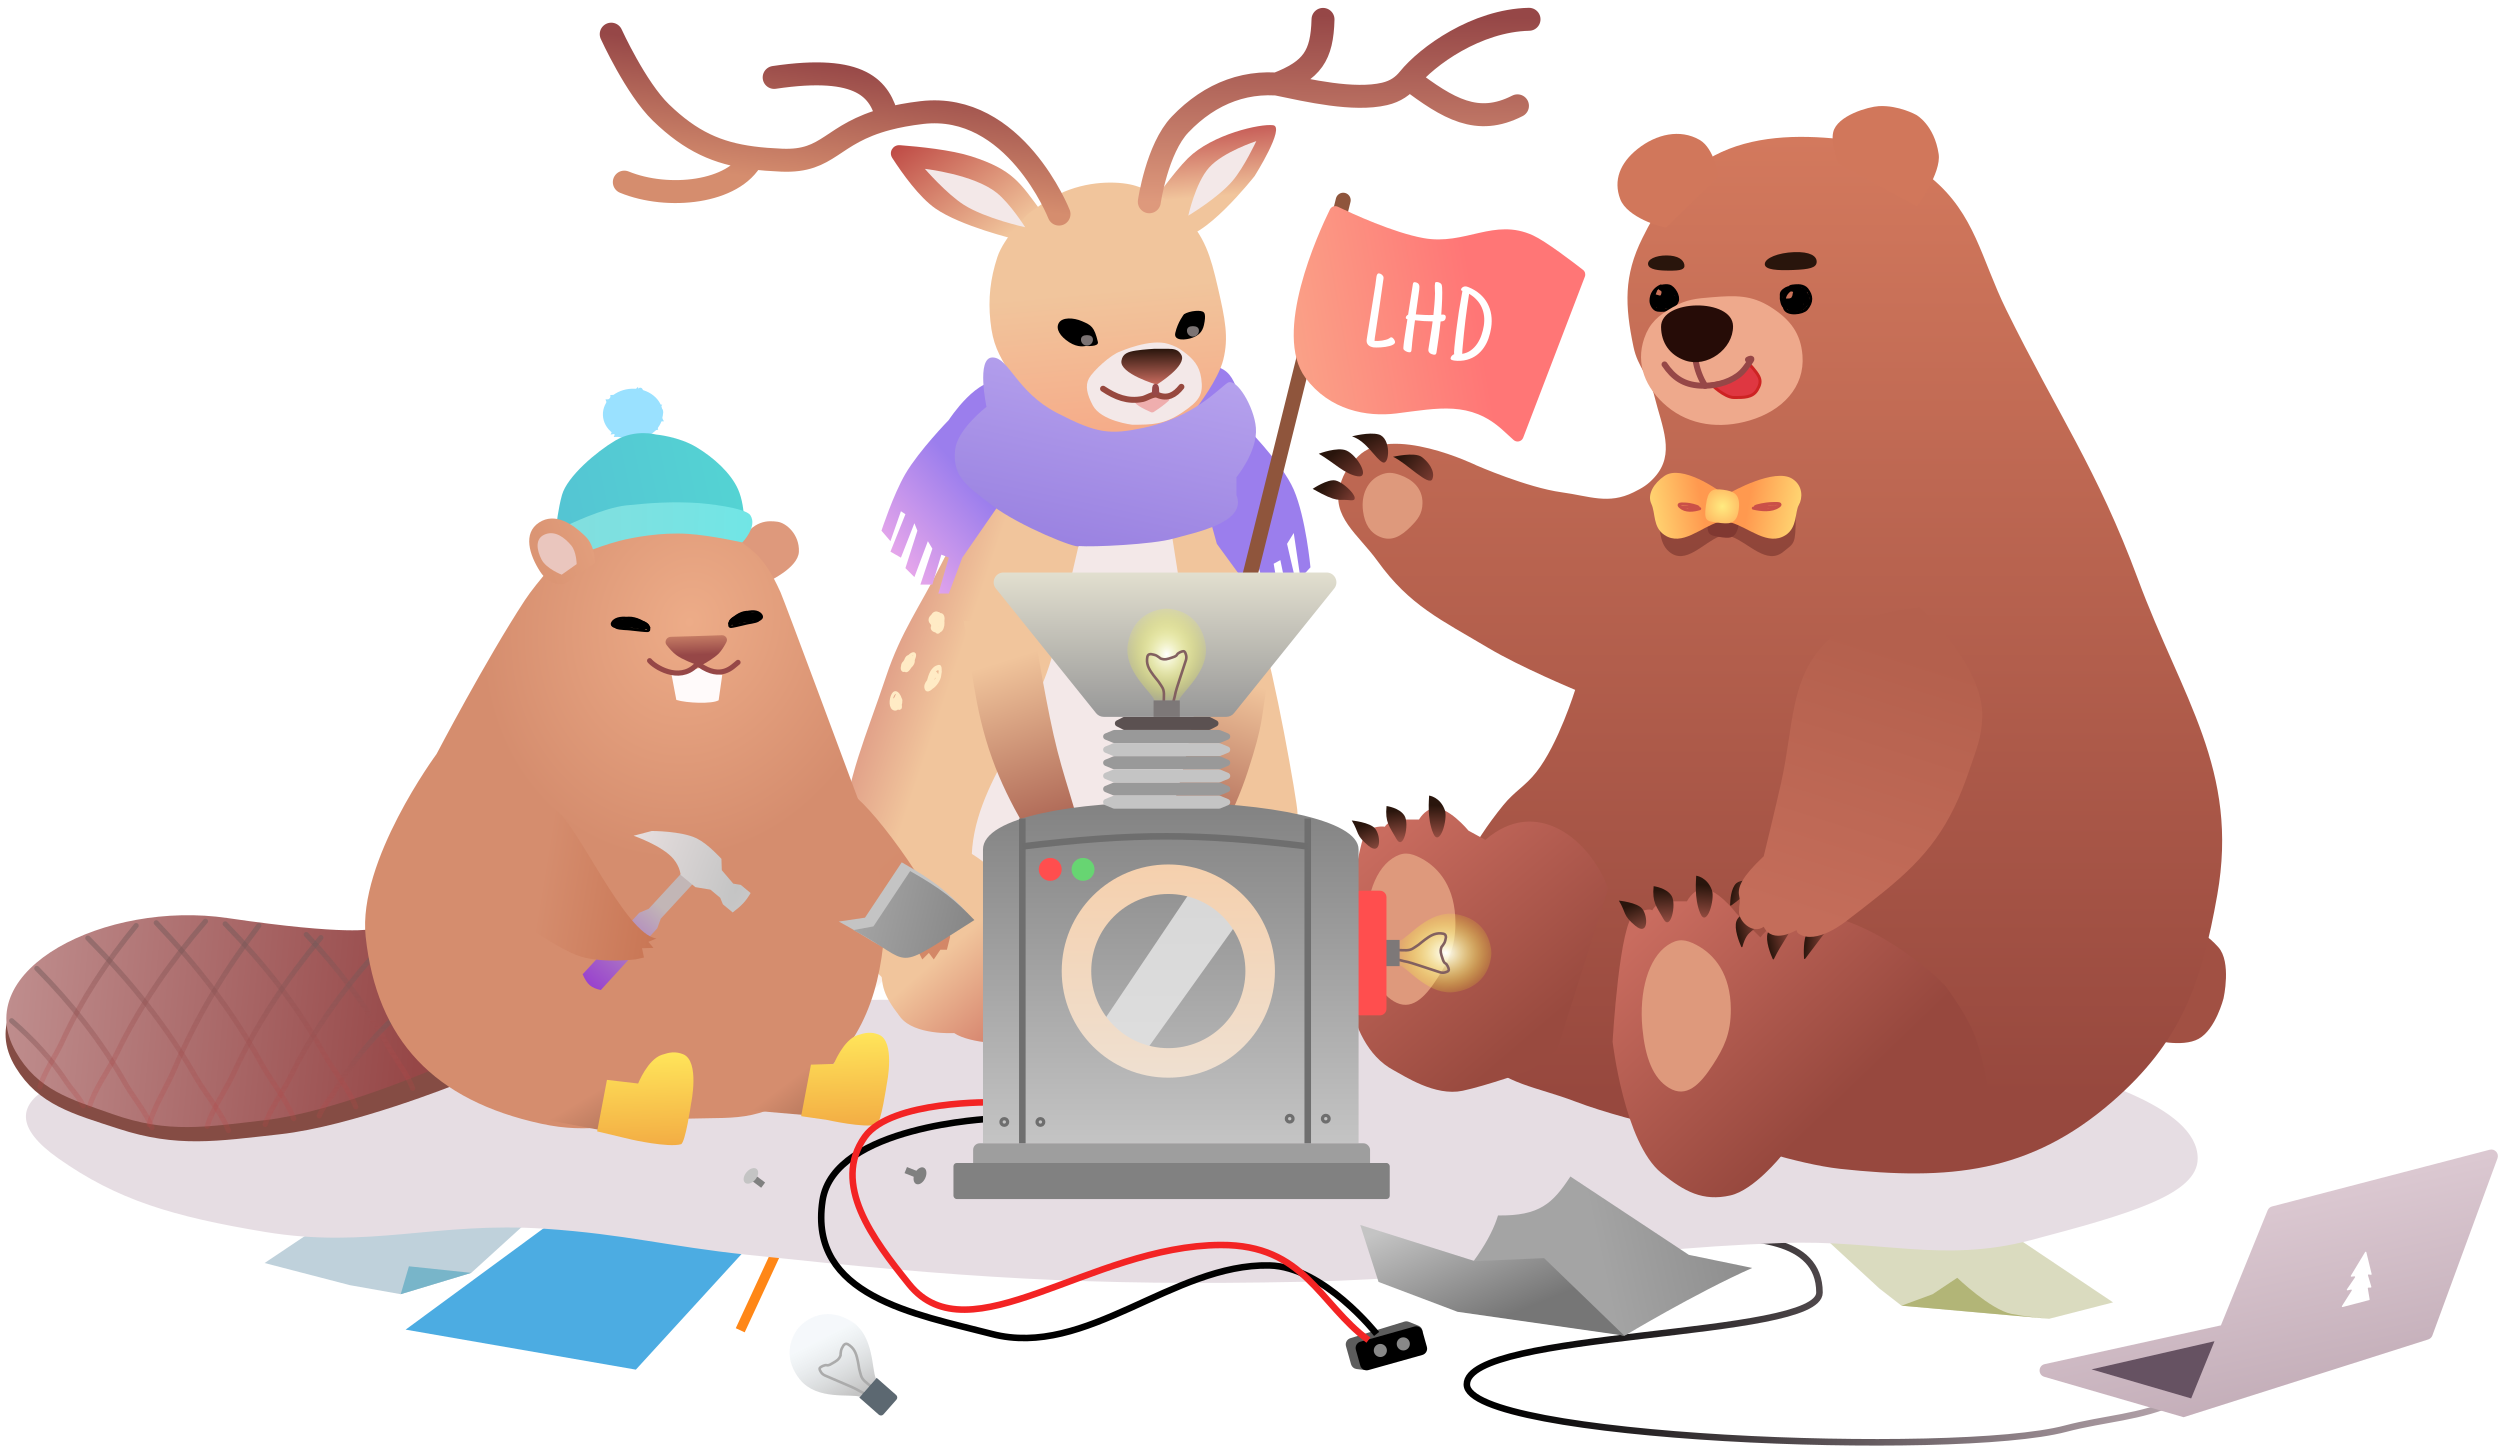 <svg width="674" height="390" viewBox="0 0 674 390" fill="none" xmlns="http://www.w3.org/2000/svg">
<path d="M364.063 298.061C364.063 298.061 373.977 300.259 380.425 300.272C390.111 300.292 395.092 294.612 404.746 295.408C417.369 296.448 429.259 297.785 433.931 309.558C440.824 326.93 400.254 347.043 391.037 330.784C388.497 326.302 387.942 326.804 387.942 321.498C387.942 311.233 416.595 314.128 426.855 314.422C443.687 314.906 441.855 333.437 458.694 333.437C471.075 333.437 490.532 333.437 490.532 348.472C490.532 360.924 395.459 358.642 395.459 373.235C395.459 387.827 526.981 393.091 556.861 385.174C567.158 382.446 577.274 382.153 586.931 377.657" stroke="url(#paint0_linear)" stroke-width="1.769"/>
<path d="M109.357 358.469L156.672 323.708L206.199 331.226L171.425 369.255L109.357 358.469Z" fill="#4CACE2"/>
<path d="M71.329 340.512L112.896 312.653L151.367 321.055L127.046 343.165L108.031 348.914L94.323 346.482L71.329 340.512Z" fill="#BFD1DB"/>
<path d="M110.242 341.396L108.031 348.914L127.046 343.165L110.242 341.396Z" fill="#78B5C9"/>
<path d="M210.621 334.763L199.566 358.642" stroke="#FF8717" stroke-width="2.653"/>
<path d="M150.925 315.749L125.277 329.457" stroke="#6D6D6D" stroke-width="2.653"/>
<path d="M654.646 361.115L588.7 382.078L551.151 371.189C549.39 370.679 549.473 368.157 551.263 367.763L598.76 357.315L611.36 326.299C611.571 325.782 612.013 325.394 612.553 325.253L671.213 309.969C672.595 309.609 673.812 310.95 673.32 312.291L655.771 360.04C655.582 360.553 655.167 360.95 654.646 361.115Z" fill="url(#paint1_linear)"/>
<path d="M563.871 369.18L590.744 377.018L597.024 361.592L563.871 369.18Z" fill="#665262"/>
<g filter="url(#filter0_d)">
<path d="M637.644 337.542C637.726 337.406 637.93 337.438 637.967 337.591L639.395 343.471C639.424 343.593 639.321 343.706 639.197 343.688L638.596 343.6C638.468 343.581 638.364 343.701 638.401 343.825L639.315 346.911C639.349 347.024 639.264 347.138 639.146 347.138L638.531 347.138C638.422 347.138 638.339 347.237 638.357 347.344L638.857 350.3C638.872 350.391 638.816 350.478 638.727 350.501L631.585 352.372C631.43 352.413 631.305 352.242 631.391 352.106L634.021 347.943C634.105 347.811 633.988 347.643 633.835 347.676L632.907 347.875C632.751 347.909 632.634 347.735 632.723 347.603L634.911 344.373C634.997 344.247 634.894 344.08 634.743 344.099L633.961 344.198C633.814 344.217 633.711 344.058 633.787 343.931L637.644 337.542Z" fill="white"/>
</g>
<g filter="url(#filter1_i)">
<path d="M229.535 356.228C223.584 352.562 218.467 354.614 215.431 357.773C212.683 361.187 211.298 366.523 215.691 371.959C220.272 377.629 229.461 375.67 231.855 376.575L236.168 371.674C234.966 369.415 235.741 360.051 229.535 356.228Z" fill="url(#paint2_linear)" fill-opacity="0.49"/>
</g>
<path d="M234.695 373.68C233.726 372.827 232.412 372.038 232.099 370.745C231.964 370.187 231.76 369.641 231.65 369.078C231.513 368.374 231.429 367.672 231.276 366.968C230.922 365.34 230.549 363.859 229.128 362.775C228.36 362.19 227.961 362.115 227.426 362.702C227.288 362.854 226.793 363.829 226.763 364.044C226.728 364.288 226.57 365.125 226.629 365.37C226.629 365.37 226.391 366.167 225.783 366.666C225.35 367.021 224.939 367.249 224.458 367.524C224.018 367.775 223.425 368.207 222.877 368.059C222.417 367.935 221.41 368.403 221.115 368.7C220.764 369.054 221.061 369.432 221.363 369.958C221.557 370.297 222.049 370.677 222.389 370.825C224.07 371.555 225.758 372.249 227.435 372.986C228.935 373.644 230.435 374.222 231.84 375.082C232.197 375.3 232.61 375.41 232.938 375.677C233.155 375.853 233.252 375.932 233.518 376.023" stroke="#ABABAB" stroke-width="0.708" stroke-linecap="round" stroke-linejoin="round"/>
<path d="M236.349 371.469L231.675 376.78L236.929 381.404C237.296 381.727 237.854 381.691 238.177 381.324L241.683 377.341C242.005 376.974 241.97 376.415 241.603 376.093L236.349 371.469Z" fill="#5C6871"/>
<path d="M362.877 362.945C362.617 362.02 363.143 361.058 364.061 360.776L378.618 356.308C379.004 356.19 379.419 356.207 379.793 356.357L382.399 357.399C383.131 357.692 383.581 358.435 383.502 359.22L383.152 362.674C383.084 363.341 382.645 363.913 382.018 364.15L368.568 369.237C368.299 369.338 368.01 369.373 367.725 369.338L365.728 369.091C365.02 369.003 364.435 368.499 364.242 367.813L362.877 362.945Z" fill="#5C5C5C"/>
<path d="M365.541 363.896C365.277 362.956 365.826 361.979 366.767 361.715L381.313 357.636C382.254 357.372 383.23 357.92 383.494 358.861L384.688 363.119C384.952 364.059 384.403 365.036 383.463 365.299L368.916 369.379C367.975 369.643 366.999 369.094 366.735 368.154L365.541 363.896Z" fill="black"/>
<circle cx="372.139" cy="364.085" r="1.769" fill="#888888"/>
<circle cx="378.329" cy="362.316" r="1.769" fill="#888888"/>
<path d="M569.685 351.125L528.118 323.266L489.647 331.668L506.671 347.366L512.641 352.009L552.439 355.547L569.685 351.125Z" fill="#DADBBF"/>
<path d="M512.641 352.009L521.042 348.914L527.675 344.492C527.675 344.492 536.594 353.067 542.268 354.22C545.577 354.893 550.536 355.374 552.01 355.509L552.438 355.547C552.438 355.547 552.285 355.534 552.01 355.509L512.641 352.009Z" fill="#B2B577"/>
<g style="mix-blend-mode:multiply">
<path d="M71.418 332.125C46.527 327.986 31.622 323.517 15.746 312.322C-31.417 279.066 123.639 277.129 200.6 270.988C258.72 266.351 350.493 274.191 350.493 274.191C350.493 274.191 472.795 267.611 540.426 284.295C561.916 289.597 592.5 298.028 592.5 312.322C592.5 322 574.222 327.292 547.488 334.349C523.826 340.594 506.666 334.2 480.561 335.108C429.695 336.879 402.217 344.512 351.303 345.568C292.45 346.787 258.979 344.412 201.364 338.279C179.88 335.992 168.579 332.742 146.836 331.269C117.663 329.292 99.474 336.791 71.418 332.125Z" fill="#E6DDE3"/>
</g>
<path d="M214.973 245.214C219.595 244.9 228.858 241.018 228.858 241.018C228.858 241.018 242.768 255.865 238.577 263.397C234.071 271.498 222.629 268.569 214.973 263.397C210.917 260.657 211.104 258.024 208.956 253.606C207.142 249.878 206.642 241.018 206.642 241.018C206.642 241.018 209.324 245.597 214.973 245.214Z" fill="url(#paint3_linear)"/>
<path d="M253.583 152.438C258.61 142.395 268.239 127.844 268.239 127.844H326.864C326.864 127.844 336.635 161.711 340.017 170.984C343.399 180.257 349.788 216.382 349.788 218.962C349.788 221.543 353.295 255.786 340.017 266.537C326.739 277.289 321.979 275.407 321.979 275.407H298.679H270.494C270.494 275.407 258.098 274.27 253.583 272.585C248.846 270.817 245.766 269.465 241.557 266.537C228.533 257.476 225.6 242.137 226.983 225.541C228.309 209.621 233.453 198.668 238.927 182.273C242.917 170.323 247.985 163.622 253.583 152.438Z" fill="url(#paint4_linear)"/>
<path d="M291.696 143.178C291.696 143.178 287.532 161.36 284.029 175.46C278.451 197.918 259.367 213.835 262.239 236.796C264.263 252.975 278.658 275.571 278.658 275.571H314.975C314.975 275.571 326.397 263.114 330.838 253.744C342.061 230.062 323.612 208.815 321.153 182.724C319.397 164.081 315.1 139.143 315.1 139.143L291.696 143.178Z" fill="#F3E8E8"/>
<path d="M258.19 228.228C267.294 231.977 277.723 243.713 280.321 253.211C283.609 265.233 279.385 270.577 275.771 272.496C278.166 273.782 280.321 276.647 280.321 276.647C282.6 281.532 275.37 281.069 272.717 281.511C272.717 281.511 261.662 281.511 257.24 278.518C257.24 278.518 246.565 279.167 242.734 274.229C237.405 267.36 237.61 265.338 237.61 257.685V228.228C237.61 228.228 250.759 225.167 258.19 228.228Z" fill="url(#paint5_linear)"/>
<path d="M332.225 250.746C334.121 241.904 332.88 230.395 337.893 226.801C341.984 223.867 349.224 226.801 349.224 226.801C349.224 226.801 359.615 237.983 355.661 253.841C353.756 261.486 345.238 270.729 345.238 270.729C347.436 272.817 347.789 272.79 348.586 275.067C350.55 280.679 332.225 277.72 332.225 277.72C332.225 277.72 329.13 277.278 328.245 275.067C326.034 275.067 325.592 275.951 314.979 275.067L320.728 269.318C320.728 269.318 330.708 257.821 332.225 250.746Z" fill="url(#paint6_linear)"/>
<path d="M267.484 204.514C262.479 190.582 261.97 178.688 259.817 167.39H278.379C278.379 167.39 281.351 186.178 284.029 198.058C286.828 210.475 289.883 216.946 292.503 229.532C295.024 234.102 296.941 242.041 296.941 242.041L290.485 245.673L284.029 236.392C278.917 226.842 272.227 217.714 267.484 204.514Z" fill="url(#paint7_linear)"/>
<path d="M336.444 207.867C340.688 194.797 339.93 194.13 341.755 183.531L324.932 173.288C324.932 173.288 322.412 190.914 320.142 202.059C317.769 213.709 315.179 219.779 312.958 231.587C310.82 235.874 309.195 243.322 309.195 243.322L316.943 246.48L322.417 237.773C326.751 228.814 332.423 220.25 336.444 207.867Z" fill="url(#paint8_linear)"/>
<path d="M252.182 56.204C258.968 60.92 273.077 64.385 275.141 64.875C275.316 64.917 275.485 64.935 275.665 64.929C277.343 64.871 286.086 64.229 280.836 57.137C275.046 49.314 273.136 45.77 261.868 42.147C256.469 40.411 247.824 39.535 242.632 39.142C240.734 38.999 239.526 40.996 240.559 42.595C243.219 46.712 247.806 53.163 252.182 56.204Z" fill="url(#paint9_linear)"/>
<path d="M320.275 42.655C316.381 46.507 310.383 55.064 310.383 55.064C310.383 55.064 313.501 62.383 317.704 63.669C323.991 65.591 338.239 47.471 338.239 47.471C338.239 47.471 346.606 34.222 343.229 33.76C339.852 33.297 326.823 36.176 320.275 42.655Z" fill="url(#paint10_linear)"/>
<path d="M330.764 100.331C328.429 98.281 326.257 98.869 326.257 98.869L318.596 112.025C320.398 116.735 323.914 126.448 323.553 127.617C323.193 128.786 326.408 140.773 328.06 146.62L334.82 155.878L336.173 164.161H339.327L337.525 155.878L339.327 152.955L342.482 164.161L345.186 162.7L343.384 151.98L345.186 151.005L346.989 159.776L349.693 158.314L346.989 146.62L348.792 143.697L350.595 155.878L353.299 152.955C353.299 152.955 352.072 139.618 348.792 132.002C345.656 124.723 334.82 113.974 334.82 113.974C334.82 113.974 334.783 103.857 330.764 100.331Z" fill="#9B7EED"/>
<path d="M268.876 69.351C270.628 63.976 277.098 57.736 277.098 57.736C277.098 57.736 282.33 53.616 286.815 51.728C294.664 48.424 302.591 48.958 306.249 50.126C311.697 51.866 314.807 53.572 318.957 57.736C324.818 63.616 326.374 69.008 328.3 77.361C330.331 86.168 331.29 90.979 329.795 96.987C328.465 102.33 322.768 109.686 322.768 109.686C322.768 109.686 314.012 117.197 308.241 118.563C299.267 120.688 284.836 116.016 284.836 116.016C284.836 116.016 275.411 105.957 272.239 100.592C269.113 95.303 267.659 92.795 267.007 86.573C266.371 80.511 266.998 75.11 268.876 69.351Z" fill="url(#paint11_linear)"/>
<path d="M293.589 102.006C294.682 100.025 299.448 95.578 302.063 94.742C302.063 94.742 310.113 91.174 314.976 92.725C316.655 93.26 317.597 93.692 319.011 94.742C321.748 96.775 323.376 98.63 323.854 102.006C324.466 106.333 323.45 108.059 318.608 111.287C313.766 114.515 310.6 114.484 305.292 114.515C305.292 114.515 296.871 113.555 294.61 109.282C293.062 106.357 292.497 103.987 293.589 102.006Z" fill="#F3E8E8"/>
<path d="M302.336 97.292C301.807 100.759 311.852 103.705 311.852 103.705C311.852 103.705 320.168 98.598 318.477 95.648C317.665 94.231 316.58 94.034 314.845 94.034L311.213 94.034C311.213 94.034 308.342 94.189 306.309 94.501C304.162 94.829 302.639 95.303 302.336 97.292Z" fill="url(#paint12_linear)"/>
<path d="M310.289 111.126C308.295 110.24 307.19 109.632 306.336 108.93C305.884 108.559 306.063 107.863 306.618 107.679L310.13 106.508C310.23 106.475 310.335 106.461 310.439 106.468L314.538 106.741C315.234 106.788 315.545 107.632 315.026 108.097C313.888 109.12 312.792 109.94 311.047 111.067C310.821 111.213 310.535 111.235 310.289 111.126Z" fill="#EFAEAE"/>
<path d="M297.386 104.805C300.732 107.028 304.031 108.378 308.096 107.558C309.064 107.362 311.055 106.034 312.019 106.448C314.743 107.621 316.748 106.52 318.506 104.294" stroke="#97483E" stroke-width="1.614" stroke-linecap="round" stroke-linejoin="round"/>
<path d="M311.358 105.821C311.42 103.36 311.724 104.259 311.724 105.821" stroke="#964747" stroke-width="1.614" stroke-linecap="round" stroke-linejoin="round"/>
<path d="M255.803 113.217C255.803 113.217 263.848 100.744 270.33 103.129C275.887 105.174 276.786 116.849 276.786 116.849L270.33 134.604L259.435 150.341L255.803 160.026H252.978L255.803 150.341L253.785 149.534L251.364 157.605H248.136L251.364 147.92L250.154 145.903L246.522 155.587L244.101 153.166L247.329 143.078L246.522 141.06L242.89 150.341L240.066 148.727L244.101 138.639L242.89 137.832L240.066 145.903L237.645 143.078C237.645 143.078 240.815 133.349 244.101 127.744C247.785 121.46 255.803 113.217 255.803 113.217Z" fill="url(#paint13_linear)"/>
<path d="M284.922 111.3C274.027 105.651 272.009 96.37 267.57 96.37C263.131 96.37 265.956 109.686 265.956 109.686C265.956 109.686 258.007 115.77 257.482 121.388C256.828 128.395 260.358 130.84 267.57 136.319C274.783 141.797 290.527 148.15 290.889 147.214C294.44 147.536 310.747 146.81 316.397 145.196C322.046 143.582 336.327 140.963 333.344 133.494V128.652C333.344 128.652 339.096 121.73 338.59 115.335C338.149 109.757 333.344 101.616 330.923 103.23C328.502 104.844 321.795 112.499 308.326 115.335C299.25 117.246 295.817 116.949 284.922 111.3Z" fill="url(#paint14_linear)"/>
<path d="M291.72 86.599C289.437 85.609 286.39 85.465 285.457 87.068C284.524 88.671 285.822 90.716 288.256 92.275C290.69 93.835 292.477 93.282 292.726 93.279C292.975 93.277 296.312 93.543 295.992 92.2C295.008 88.064 294.207 87.677 291.72 86.599Z" fill="black"/>
<path d="M319.205 84.717C320.721 83.752 324.067 83.457 324.576 84.264C324.576 84.264 325.247 84.717 324.576 87.658C324.142 89.558 323.062 90.432 321.555 91.019C319.763 91.716 316.34 92.017 316.856 89.758C317.527 86.818 319.205 84.717 319.205 84.717Z" fill="black"/>
<path d="M285.505 57.719C285.505 57.719 273.564 27.423 248.55 30.346C244.932 30.769 241.887 31.352 239.28 32.037M164.785 9.209C164.785 9.209 171.42 23.789 178.193 30.346C186.304 38.201 193.479 41.306 202.834 42.542M202.834 42.542C205.297 42.868 207.912 43.064 210.735 43.183C223.733 43.732 223.861 36.089 239.28 32.037M202.834 42.542C197.92 52.024 180.065 53.912 168.315 49.1M239.28 32.037C237.249 24.024 232.346 17.358 208.712 20.873" stroke="url(#paint15_linear)" stroke-width="6.191" stroke-linecap="round" stroke-linejoin="round"/>
<path d="M309.855 54.399C309.855 54.399 311.908 40.097 318.159 33.557C326.347 24.991 336.526 21.083 348.064 23.123C349.581 23.391 342.926 22.389 344.215 22.658M412.224 5.202C397.996 5.52 384.721 15.18 379.787 21.277M379.787 21.277C378.279 23.14 376.291 24.621 373.264 25.324C364.953 27.255 352.729 24.434 344.215 22.658M379.787 21.277C390.435 29.335 398.299 34.068 409.108 28.532M344.215 22.658C353.789 18.934 356.434 15.063 356.684 5.228" stroke="url(#paint16_linear)" stroke-width="6.191" stroke-linecap="round" stroke-linejoin="round"/>
<path d="M245.169 177.705C244.592 178.196 243.093 179.13 243.31 180.107C243.444 180.708 244.561 180.109 244.772 179.898C246.162 178.508 245.546 176.123 244.25 178.478C243.774 179.344 243.681 181.977 245.002 180.295C245.844 179.224 246.316 177.322 244.229 178.311C242.631 179.068 243.36 181.18 245.002 179.585C245.609 178.995 246.728 176.324 244.877 177.037C244.006 177.371 243.744 179.66 244.71 179.042C245.12 178.779 246.509 176.488 245.378 177.12C244.061 177.856 242.577 181.453 245.148 179.376C247.229 177.695 245.31 177.154 244.814 178.478C244.138 180.28 245.386 180.237 246.088 178.833C246.654 177.701 245.519 176.427 244.626 177.726C244.094 178.499 243.578 181.431 245.169 179.794C245.466 179.488 247.576 175.741 246.005 176.285C245.067 176.609 242.634 179.613 243.373 180.629C243.904 181.359 245.748 178.976 245.921 178.457" stroke="#FFEBC5" stroke-width="0.807" stroke-linecap="round" stroke-linejoin="round"/>
<path d="M253.065 168.306C249.481 168.575 252.397 171.396 253.273 169.35C253.464 168.905 253.602 165.607 252.313 166.969C251.307 168.031 252.516 171.711 253.273 170.018C253.553 169.394 253.945 163.871 252.313 165.737C251.421 166.755 251.499 170.066 253.044 168.264C254.081 167.054 253.364 164.901 251.582 165.904C250.052 166.764 250.809 168.582 252.48 168.264C254.222 167.932 253.417 164.524 251.937 165.382C250.558 166.18 250.992 169.942 253.065 169.35C254.174 169.033 254.903 165.597 253.441 165.674C251.989 165.75 251.718 169.723 252.772 170.102C254.3 170.652 254.814 166.77 253.441 166.28C252.307 165.875 251.47 168.89 252.501 168.661C253.727 168.388 252.616 166.025 252.334 168.285C252.132 169.899 253.228 167.859 253.044 167.032C252.827 166.055 252.012 170.337 252.689 168.306" stroke="#FFEBC5" stroke-width="0.807" stroke-linecap="round" stroke-linejoin="round"/>
<path d="M251.937 182.217C251.004 182.854 249.074 184.287 249.722 185.747C250.15 186.708 251.734 184.824 251.937 184.556C253.627 182.319 251.877 179.41 250.516 182.969C248.79 187.484 252.452 185.339 253.273 182.509C253.359 182.212 253.75 179.558 253.169 179.647C251.3 179.935 250.692 182.125 250.286 183.658C249.316 187.325 254.833 181.481 253.211 180.399C251.784 179.448 249.123 185.687 251.54 182.969C251.814 182.66 252.63 180.982 251.853 182.008C251.3 182.737 250.322 185.318 250.83 184.556C250.977 184.335 251.848 182.63 251.686 182.467C251.611 182.392 250.118 183.72 251.185 183.72" stroke="#FFEBC5" stroke-width="0.807" stroke-linecap="round" stroke-linejoin="round"/>
<path d="M242.537 189.36C238.966 190.253 242.611 191.166 242.684 190.948C243.183 189.449 241.168 187.249 240.699 189.36C240.359 190.889 241.601 191.149 242.579 190.112C243.478 189.159 241.975 186.004 241.033 186.895C240.242 187.645 239.821 190.366 240.866 191.031C242.083 191.805 242.736 189.465 242.328 188.65C241.761 187.515 241.049 188.771 241.033 189.444C240.99 191.276 241.445 190.771 241.409 189.277C241.358 187.099 240.584 190.07 241.242 190.446C242.298 191.049 242.631 189.069 242.516 188.441C242.376 187.67 241.409 187.673 241.409 188.525C241.409 189.208 242.661 189.172 242.454 188.525C241.253 184.773 241.408 192.426 242.725 189.527C243.72 187.34 239.673 187.87 242.161 189.736" stroke="#FFEBC5" stroke-width="0.807" stroke-linecap="round" stroke-linejoin="round"/>
<path d="M259.839 55.211C255.142 52.206 249.348 45.526 249.348 45.526C249.348 45.526 262.492 47 268.717 51.982C272.387 54.92 276.384 61.263 276.384 61.263C276.384 61.263 265.635 58.917 259.839 55.211Z" fill="#F3E8E8"/>
<path d="M325.948 45.199C322.289 49.311 320.364 58.141 320.364 58.141C320.364 58.141 328.447 53.294 332.277 48.786C335.442 45.061 338.699 38.044 338.699 38.044C338.699 38.044 329.744 40.934 325.948 45.199Z" fill="#F3E8E8"/>
<path d="M320.004 89.143C320.004 90.035 320.727 90.757 321.618 90.757C322.51 90.757 323.232 90.035 323.232 89.143C323.232 88.252 322.51 87.933 321.618 87.933C320.727 87.933 320.004 88.252 320.004 89.143Z" fill="#7B7373"/>
<path d="M291.428 91.565C291.428 92.456 292.151 93.179 293.042 93.179C293.934 93.179 294.656 92.456 294.656 91.565C294.656 90.673 293.934 90.354 293.042 90.354C292.151 90.354 291.428 90.673 291.428 91.565Z" fill="#7B7373"/>
<path d="M587.972 251.141C584.747 251.886 581.027 256.068 581.027 256.068L579.945 280.237C579.945 280.237 588.258 282.571 592.776 280.052C597.36 277.496 599.467 269.149 599.467 269.149C599.467 269.149 601.667 259.344 598.055 255.352C595.336 252.346 592.497 250.095 587.972 251.141Z" fill="#A15043"/>
<path d="M442.823 64.125C446.456 56.862 451.543 47.556 462.192 41.931C472.363 36.559 484.65 36.275 496.088 37.493C507.552 38.713 511.818 40.636 520.703 47.984C532.488 57.73 534.122 69.775 540.879 83.494C554.829 111.819 565.422 126.52 576.389 156.128C588.296 188.277 603.733 207.51 597.775 241.272C593.538 265.285 587.931 280.958 569.529 296.958C547.233 316.342 525.458 318.315 496.088 315.116C484.461 313.85 467.034 307.853 467.034 307.853C467.034 307.853 440.631 303.037 424.664 296.958C413.925 292.869 406.166 292.565 398.032 284.449C379.295 265.752 388.565 237.572 405.295 217.06C408.394 213.261 411.13 212.027 414.173 208.183C420.123 200.666 424.664 185.989 424.664 185.989C424.664 185.989 409.98 179.883 401.26 174.69C388.53 167.11 380.061 163.306 371.399 151.286C366.166 144.025 358.742 139.28 361.311 130.706C362.328 127.314 363.66 125.554 366.153 123.039C374.943 114.173 398.032 125.461 398.032 125.461C398.032 125.461 411.7 131.446 421.032 132.724C428.527 133.75 433.625 136.084 440.402 132.724C442.831 131.52 444.232 130.7 446.051 128.689C451.759 122.377 448.087 115.161 446.051 106.898C444.699 101.414 441.56 99.111 440.402 93.582C438.063 82.421 437.721 74.324 442.823 64.125Z" fill="url(#paint17_linear)"/>
<path d="M434.753 280.816C434.753 280.816 436.626 247.935 440.806 246.245C444.986 244.555 445.428 245.44 445.428 245.44C445.428 245.44 446.711 243 449.541 243L454.796 243C454.796 243 456.16 240.34 458.434 239.754C462.434 238.724 468.137 246.245 468.137 246.245L474.606 252.728C489.565 233.726 523.255 263.57 524.739 266.183C524.739 266.183 531.072 274.542 532.983 280.816C536.854 293.527 538.801 304.357 527.677 311.622C520.566 316.265 505.567 315.307 505.567 315.307L480.266 311.622C480.266 311.622 472.878 320.846 466.52 322.286C459.116 323.963 454.085 321.256 447.923 316.258C437.916 308.143 434.753 280.816 434.753 280.816Z" fill="url(#paint18_linear)"/>
<path d="M362.522 255.829C362.522 255.829 366.011 225.442 368.575 223.943C371.139 222.445 373.35 222.887 373.35 222.887C373.35 222.887 374.48 220.95 377.311 220.95L382.565 220.95C382.565 220.95 383.929 218.497 386.203 217.956C390.203 217.006 395.906 223.943 395.906 223.943L400.453 226.427C414.269 214.461 428.7 226.427 433.542 239.453L419.822 282.999L412.559 288.519C412.559 288.519 400.648 292.75 394.289 294.078C386.885 295.625 378.656 290.101 375.692 288.519C361.455 280.917 362.522 255.829 362.522 255.829Z" fill="url(#paint19_linear)"/>
<path d="M474.612 239.691C469.445 241.413 469.949 241.867 466.709 244.134C466.594 244.214 466.437 244.135 466.439 243.995C466.455 242.91 466.625 239.417 468.14 238.103C470.292 236.235 479.919 237.922 474.612 239.691Z" fill="url(#paint20_linear)"/>
<path d="M475.055 247.651C473.102 251.824 471.186 249.974 469.77 255.232C469.727 255.392 469.512 255.416 469.445 255.265C468.89 254.011 467.439 250.399 468.144 248.331C469.174 245.312 477.064 243.357 475.055 247.651Z" fill="url(#paint21_linear)"/>
<path d="M483.307 249.453C482.877 251.176 480.241 254.423 478.248 258.558C478.183 258.692 477.994 258.693 477.933 258.557C477.421 257.418 475.858 253.646 476.584 251.516C477.614 248.496 483.749 247.684 483.307 249.453Z" fill="url(#paint22_linear)"/>
<path d="M493.192 249.866L486.673 258.486C486.575 258.615 486.374 258.559 486.364 258.398C486.279 257.068 486.135 253.148 487.223 251.368C488.8 248.788 495.845 246.358 493.192 249.866Z" fill="url(#paint23_linear)"/>
<path d="M480.155 211.185C483.67 195.583 482.388 182.792 492.727 172.706C500.624 165.001 517.539 163.795 517.539 163.795C517.539 163.795 534.897 179.29 534.412 193.363C534.219 198.964 532.84 201.947 531.104 207.135C525.822 222.915 519.556 230.927 507.945 240.348C503.354 244.074 498.049 248.093 498.049 248.093C498.049 248.093 489.647 255.092 484.783 251.63C484.477 251.412 484.341 250.746 484.341 250.746C484.341 250.746 477.92 254.723 475.497 249.861C472.402 252.082 468.422 248.093 468.864 245.44C468.864 243.229 469.306 243.671 468.864 241.46C468.422 239.249 469.55 236.43 475.497 230.847C475.497 230.847 478.362 219.141 480.155 211.185Z" fill="url(#paint24_linear)"/>
<path d="M447.778 77.093C446.142 77.811 445.104 79.243 445.104 81.104C445.104 82.047 445.844 83.494 446.919 83.614C449.082 83.854 451.235 83.471 452.169 81.253C452.719 79.947 451.334 77.494 449.99 77.11C448.995 76.825 446.582 77.198 446.309 78.43C446.237 78.753 445.598 79.686 446.292 79.767C446.847 79.832 447.844 80.526 448.141 79.701C448.391 79.007 448.54 78.476 447.926 77.984C447.848 77.921 449.347 77.796 449.544 79.173C449.788 80.879 449.005 78.375 449.329 78.05C449.93 77.45 450.401 81.367 449.858 80.824C449.682 80.648 449.426 79.374 449.412 79.388C448.976 79.824 448.946 81.128 448.669 81.715C448.469 82.138 448.433 82.507 448.223 81.963C448.054 81.521 448.323 80.206 448.009 80.56C447.933 80.644 447.458 83.074 447.183 82.111C446.427 79.465 446.268 82.783 447.332 83.019C448.239 83.221 447.649 80.993 446.952 80.725C445.553 80.186 446.752 83.485 447.117 82.144C447.234 81.717 447.014 79.445 446.16 80.543C444.813 82.275 448.249 83.052 449.346 82.293C450.076 81.788 448.792 78.785 448.223 81.401C447.638 84.094 449.987 82.418 450.138 80.527C450.264 78.957 449.306 78.27 449.263 80.13C449.25 80.737 449.082 81.913 449.874 82.111C450.876 82.362 451.046 81.431 451.046 80.659C451.046 79.795 450.768 79.324 450.287 78.645C450.011 78.255 450.155 79.904 450.155 80.18C450.155 80.417 450.315 81.756 450.914 81.121C451.406 80.6 450.842 79.406 450.617 78.892C449.848 77.135 451.121 79.438 451.277 80.064C451.362 80.403 451.221 81.223 451.063 80.51C450.941 79.963 451.343 80.12 451.343 80.659C451.343 82.088 449.331 83.701 450.155 81.616C450.528 80.672 451.046 78.243 451.046 80.362" stroke="black" stroke-width="0.807" stroke-linecap="round" stroke-linejoin="round"/>
<path d="M449.791 80.067C448.363 81.584 449.791 81.99 449.791 80.364C449.791 79.842 449.743 79.32 449.259 79.003C449.047 78.864 448.517 79.241 448.684 79.45C449.875 80.938 449.51 78.874 449.025 78.077C448.159 76.655 448.267 79.447 449.206 79.29C449.487 79.243 449.63 78.826 449.557 78.577C449.465 78.269 448.597 77.854 448.918 77.854C449.049 77.854 449.681 78.217 449.408 77.96C449.246 77.808 448.573 77.577 448.876 77.577C449.148 77.577 449.946 77.747 449.674 77.747C449.55 77.747 448.803 77.445 449.046 77.396C449.953 77.215 448.942 77.386 448.535 77.386C447.849 77.386 448.817 77.499 449.025 77.535C449.599 77.632 450.456 77.652 450.706 78.301C451.015 79.106 449.714 78.43 449.823 77.779C449.918 77.206 450.828 78.053 450.94 78.194C451.116 78.417 451.385 79.623 451.131 79.258C450.969 79.024 450.786 78.167 451.323 78.577C451.997 79.093 452.117 80.001 452.089 80.79C452.055 81.723 450.965 80.033 451.791 80.269C452.374 80.435 451.144 82.499 451.525 80.407C451.537 80.339 451.742 80.9 451.578 81.215C451.173 81.993 450.287 82.158 449.493 82.173C448.585 82.19 449.3 82.173 449.748 82.173C449.904 82.173 449.041 82.452 448.833 82.513C447.56 82.888 450.463 82.871 450.067 82.758C449.626 82.632 448.99 82.735 448.535 82.747C447.94 82.764 448.561 82.951 448.557 82.981C448.512 83.343 446.235 83.674 446.142 82.928C446.124 82.785 445.787 81.712 446.259 82.098C446.807 82.547 446.583 82.477 446.153 82.077C445.697 81.654 445.835 81.004 445.429 80.598C445.337 80.507 447.167 81.034 447.684 80.79C447.988 80.647 447.308 80.665 447.429 80.63C447.952 80.481 448.428 80.259 448.727 79.79C448.903 79.514 448.819 77.775 449.301 78.258C450.655 79.612 446.75 80.45 446.078 80.45C445.396 80.45 445.585 79.508 445.918 80.258C446.03 80.509 446.515 81.064 447.45 81.024C448.177 80.993 448.956 80.416 449.397 79.864C449.934 79.193 449.685 78.98 449.333 78.354C449 77.761 450.061 78.567 450.174 78.907C450.493 79.864 448.831 78.507 448.493 78.194C448.247 77.966 446.942 77.888 447.876 77.577" stroke="black" stroke-width="0.807" stroke-linecap="round" stroke-linejoin="round"/>
<path d="M461.569 80.134C457.312 80.476 454.65 80.711 451.005 82.806C447.071 85.067 444.706 87.081 443.286 91.205C440.901 98.134 443.6 104.679 449.38 109.53C455.609 114.757 463.759 115.7 471.726 113.348C480.475 110.765 486.643 104.379 485.946 95.786C485.464 89.845 482.662 86.149 477.414 82.806C472.21 79.492 467.833 79.63 461.569 80.134Z" fill="#EEA98C"/>
<path d="M466.616 102.617L470.453 99.448L471.472 98.021C471.472 98.021 473.495 100.112 474.183 101.525C474.812 102.817 474.466 103.884 473.742 105.111C472.482 107.244 470.067 107.172 467.456 107.169C464.903 107.166 461.326 103.584 461.326 103.584L466.616 102.617Z" fill="#DF3741" stroke="#CD2323" stroke-width="0.807"/>
<path d="M448.76 98.252C451.162 101.835 453.973 103.714 458.331 103.966C461.831 104.169 465.637 103.34 468.509 101.27C470.007 100.19 470.992 98.658 472.027 97.163C472.553 96.403 471.577 96.755 471.259 96.967" stroke="#964747" stroke-width="1.614" stroke-linecap="round" stroke-linejoin="round"/>
<path d="M459.688 104.038C458.369 101.769 457.486 99.557 457.116 96.967" stroke="#964747" stroke-width="1.614" stroke-linecap="round" stroke-linejoin="round"/>
<path d="M454.303 97.187C450.203 95.745 447.868 92.487 447.819 88.14C447.735 80.561 467.143 80.345 467.227 87.924C467.296 94.133 460.161 99.247 454.303 97.187Z" fill="#260C07"/>
<path d="M475.786 71.171C475.843 69.575 479.37 68.143 483.664 67.973C487.957 67.804 489.836 69.021 489.778 70.618C489.721 72.214 487.783 72.621 483.49 72.79C479.197 72.96 475.728 72.767 475.786 71.171Z" fill="#29150C"/>
<path d="M444.322 71.313C444.077 69.952 446.311 68.856 449.312 68.866C452.313 68.875 453.858 69.983 454.103 71.344C454.348 72.706 453.052 72.984 450.051 72.974C447.05 72.965 444.567 72.675 444.322 71.313Z" fill="#29150C"/>
<path d="M367.469 137.766C366.907 133.467 368.629 129.546 372.185 128.035C374.085 127.227 375.434 127.361 377.373 128.035C380.741 129.205 383.528 131.57 383.505 135.604C383.488 138.537 382.14 140.174 380.203 142.092C377.733 144.537 375.268 146.019 372.185 144.795C369.301 143.649 367.916 141.191 367.469 137.766Z" fill="#DE997C"/>
<path d="M368.544 253.849C367.616 243.983 370.098 234.956 375.362 231.436C378.174 229.555 380.186 229.844 383.088 231.364C388.129 234.005 392.329 239.398 392.381 248.662C392.418 255.398 390.445 259.177 387.602 263.607C383.975 269.257 380.334 272.694 375.718 269.925C371.398 267.334 369.283 261.708 368.544 253.849Z" fill="#DE997C"/>
<path d="M442.793 277.225C441.865 267.359 444.347 258.331 449.611 254.811C452.423 252.931 454.435 253.219 457.337 254.74C462.378 257.381 466.578 262.774 466.63 272.038C466.667 278.774 464.694 282.552 461.851 286.982C458.224 292.633 454.583 296.07 449.967 293.301C445.647 290.71 443.532 285.084 442.793 277.225Z" fill="#DE997C"/>
<path d="M372.725 124.629C370.774 123.654 368.486 118.971 364.506 117.645C364.506 117.645 369.129 116.404 371.703 117.127C375.119 118.087 374.676 125.604 372.725 124.629Z" fill="url(#paint25_linear)"/>
<path d="M386.173 129.142C385.289 131.353 379.098 124.72 375.561 123.153C375.561 123.153 381.322 121.816 383.236 123.153C384.847 124.278 387.058 126.931 386.173 129.142Z" fill="url(#paint26_linear)"/>
<path d="M366.044 128.412C362.574 127.88 359.64 124.705 355.538 122.329C355.538 122.329 360.571 120.392 363.017 121.472C365.936 122.761 369.513 128.944 366.044 128.412Z" fill="url(#paint27_linear)"/>
<path d="M364.032 134.864C360.526 134.448 360.968 135.775 353.893 131.795C353.893 131.795 357.899 129.077 360.036 129.531C362.587 130.072 367.538 135.28 364.032 134.864Z" fill="url(#paint28_linear)"/>
<path d="M368.894 227.994C365.39 225.099 366.485 224.541 364.433 221.198C364.433 221.198 369.403 221.689 370.748 223.411C372.353 225.466 372.397 230.89 368.894 227.994Z" fill="url(#paint29_linear)"/>
<path d="M376.466 226.152C374.563 222.722 373.371 221.73 373.813 217.308C373.813 217.308 377.35 217.751 378.677 219.962C380.019 222.198 378.369 229.583 376.466 226.152Z" fill="url(#paint30_linear)"/>
<path d="M386.384 224.639C384.667 220.619 385.288 215.37 385.288 214.486C385.288 214.486 388.257 214.839 389.531 218.408C390.407 220.864 388.101 228.658 386.384 224.639Z" fill="url(#paint31_linear)"/>
<path d="M440.901 249.597C437.397 246.702 438.492 246.144 436.44 242.801C436.44 242.801 441.409 243.292 442.755 245.014C444.36 247.069 444.404 252.493 440.901 249.597Z" fill="url(#paint32_linear)"/>
<path d="M448.473 247.755C446.57 244.325 445.377 243.334 445.82 238.912C445.82 238.912 449.357 239.354 450.684 241.565C452.025 243.801 450.375 251.186 448.473 247.755Z" fill="url(#paint33_linear)"/>
<path d="M458.392 246.242C456.674 242.222 457.296 236.973 457.296 236.089C457.296 236.089 460.265 236.442 461.539 240.011C462.415 242.467 460.109 250.261 458.392 246.242Z" fill="url(#paint34_linear)"/>
<path d="M483.733 77.39C481.167 77.871 480.34 80.538 481.125 83.036C481.746 85.014 486.002 84.465 487.001 83.3C488.606 81.427 488.484 79.704 487.133 77.985C486.369 77.012 484.453 76.712 483.436 77.39" stroke="black" stroke-width="0.807" stroke-linecap="round" stroke-linejoin="round"/>
<path d="M484.028 77.39C482.127 78.205 480.734 79.495 481.073 81.699C481.371 83.635 484.91 83.255 486.092 82.59C488.764 81.087 485.852 78.389 484.028 78.282C482.893 78.215 485.261 77.985 485.613 77.985C486.086 77.985 484.648 78.098 484.193 77.968C483.744 77.84 485.425 77.735 485.762 77.853C486.886 78.246 485.729 78.052 485.217 77.853C484.228 77.468 484.217 77.598 484.755 78.282C485.923 79.769 483.849 80.362 482.691 80.807C482.164 81.01 480.17 80.716 481.948 81.187C484.361 81.826 482.245 80.1 482.245 82.144C482.245 83.268 484.392 80.989 483.12 80.989C482.548 80.989 482.244 82.038 482.873 82.128C483.472 82.214 484.899 82.042 485.184 81.402C485.689 80.264 481.179 81.653 482.311 82.673C483.396 83.649 484.99 81.511 483.962 81.55C481.694 81.638 483.957 84.085 485.514 82.442C486.77 81.116 483.54 81.092 482.906 82.805C482.22 84.656 488.103 83.385 486.521 81.451C485.431 80.12 482.663 82.806 483.467 83.036C484.823 83.424 488.779 82.162 487.231 80.197C485.933 78.549 483.275 81.847 484.986 81.847C487.44 81.847 486.985 78.883 486.257 79.206C484.99 79.769 486.405 82.43 486.405 79.47C486.405 77.896 485.894 82.546 486.092 79.883C486.192 78.526 486.138 78.011 486.851 79.437C487.059 79.854 487.578 80.376 487.297 79.602C486.808 78.26 485.665 82.796 484.623 82.244C483.98 81.904 484.571 80.327 485.085 81.022C485.58 81.692 484.604 82.672 483.962 82.739C483.498 82.787 482.682 82.891 482.411 82.425C482.233 82.12 482.359 81.412 481.816 81.567C481.287 81.718 481.667 82.434 481.668 82.442C481.777 83.203 482.697 83.484 483.269 83.003C484.428 82.029 484.373 80.612 484.325 79.239C484.247 76.976 483.11 80.336 483.962 80.23C483.97 80.229 484.306 79.023 484.325 78.876C484.381 78.461 484.669 79.826 484.854 79.272C485.547 77.192 485.022 80.454 485.514 79.47" stroke="black" stroke-width="0.807" stroke-linecap="round" stroke-linejoin="round"/>
<path d="M485.792 78.343C485.932 78.429 486.993 79.266 486.749 78.875C486.667 78.744 486.452 78.184 486.855 78.386C486.954 78.435 486.206 79.125 486.185 79.513C486.15 80.191 486.358 81.79 485.217 81.79C484.34 81.79 485.579 80.093 485.579 79.779C485.579 79.376 483.951 78.694 483.643 78.386C483.436 78.179 482.575 78.152 483.026 78.152C484.211 78.152 484.612 79.737 483.983 80.545C483.612 81.023 484.223 79.867 484.249 79.683C484.316 79.213 484.077 79.484 483.877 79.683C483.706 79.854 483.329 80.449 483.387 80.215C483.451 79.961 483.945 79.921 483.983 79.62C484.019 79.333 483.556 80.059 483.504 80.343C483.431 80.749 482.728 80.86 482.728 81.215C482.728 81.843 483.494 82.308 483.494 83.035C483.494 83.708 482.256 83.053 482.238 83.173C482.16 83.721 484.26 84.178 484.26 83.13" stroke="black" stroke-width="0.807" stroke-linecap="round" stroke-linejoin="round"/>
<path d="M481.58 78.535C479.839 79.257 480.019 80.753 480.771 82.173C480.95 82.511 481.285 82.842 481.676 82.928C482.665 83.148 481.108 82.759 481.048 82.705C480.242 81.98 480.239 80.319 480.239 79.301C480.239 78.549 481.438 77.768 482.069 77.588C483.04 77.311 483.56 77.539 484.548 77.758C484.632 77.777 485.516 78.225 485.516 78.152C485.516 77.978 484.571 77.716 484.452 77.673C483.782 77.434 481.443 77.432 483.314 77.12C484.29 76.957 485.601 77.444 485.601 78.535" stroke="black" stroke-width="0.807" stroke-linecap="round" stroke-linejoin="round"/>
<path d="M449.988 129.69C454.449 125.841 463.806 134.451 463.806 134.451V144.502C459.2 146.266 454.437 152.506 449.988 148.735C446.993 146.196 447.764 141.681 446.652 138.683C445.541 135.686 447.287 132.021 449.988 129.69Z" fill="#692824" fill-opacity="0.5"/>
<path d="M482.505 130.643C478.013 126.928 466.848 134.989 466.848 134.989V144.691C471.486 146.393 476.282 152.416 480.761 148.776C483.777 146.326 484.12 146.903 484.12 139.074C484.12 131.245 485.225 132.892 482.505 130.643Z" fill="#692824" fill-opacity="0.5"/>
<path d="M468.858 140.591C468.345 145.578 466.229 145.198 463.415 144.733C460.602 144.268 460 144.198 460.512 139.21C461.025 134.222 462.053 133.682 464.867 134.147C467.68 134.612 469.37 135.603 468.858 140.591Z" fill="#803831"/>
<path d="M458.947 140.247C457.422 140.833 455.344 141.21 454.001 139.651C452.84 138.303 455.453 138.817 455.849 138.817C456.113 138.817 458.592 139.402 458.592 139.889C458.592 140.283 456.433 139.832 456.259 139.77" stroke="#A20000" stroke-width="0.807" stroke-linecap="round" stroke-linejoin="round"/>
<path d="M455.923 139.77H455.755C455.43 139.77 454.278 139.69 454.318 139.717C454.721 139.986 455.49 139.77 455.923 139.77Z" fill="#692824" fill-opacity="0.5"/>
<path d="M454.916 139.77C455.089 139.77 456.905 139.77 455.923 139.77C455.49 139.77 454.721 139.986 454.318 139.717C454.278 139.69 455.43 139.77 455.755 139.77" stroke="#A20000" stroke-width="0.807" stroke-linecap="round" stroke-linejoin="round"/>
<path d="M472.553 140.088C474.532 140.675 477.231 141.051 478.973 139.492C480.48 138.144 477.089 138.658 476.575 138.658C476.231 138.658 473.014 139.244 473.014 139.73C473.014 140.124 475.816 139.673 476.042 139.611" stroke="#A20000" stroke-width="0.807" stroke-linecap="round" stroke-linejoin="round"/>
<path d="M476.479 139.611H476.697C477.119 139.611 478.615 139.531 478.562 139.558C478.039 139.827 477.041 139.611 476.479 139.611Z" fill="#692824" fill-opacity="0.5"/>
<path d="M477.787 139.611C477.562 139.611 475.204 139.611 476.479 139.611C477.041 139.611 478.039 139.827 478.562 139.558C478.615 139.531 477.119 139.611 476.697 139.611" stroke="#A20000" stroke-width="0.807" stroke-linecap="round" stroke-linejoin="round"/>
<path d="M448.74 128.307C453.474 125.087 463.402 132.289 463.402 132.289V140.697C458.515 142.172 453.461 147.392 448.74 144.237C445.562 142.114 446.38 138.337 445.201 135.829C444.021 133.322 445.873 130.256 448.74 128.307Z" fill="url(#paint35_linear)"/>
<path d="M483.243 129.104C478.477 125.996 466.63 132.739 466.63 132.739V140.855C471.551 142.279 476.64 147.317 481.393 144.272C484.593 142.222 483.9 137.986 484.957 136.157C486.014 134.327 486.129 130.985 483.243 129.104Z" fill="url(#paint36_linear)"/>
<path d="M468.763 137.425C468.219 141.597 465.973 141.279 462.987 140.89C460.002 140.501 459.364 140.442 459.907 136.27C460.451 132.098 461.542 131.646 464.528 132.035C467.513 132.424 469.306 133.253 468.763 137.425Z" fill="url(#paint37_radial)"/>
<path d="M458.246 137.137C456.629 137.628 454.423 137.943 452.999 136.639C451.767 135.511 454.539 135.941 454.959 135.941C455.24 135.941 457.87 136.431 457.87 136.838C457.87 137.167 455.579 136.79 455.395 136.739" stroke="#CA5048" stroke-width="0.807" stroke-linecap="round" stroke-linejoin="round"/>
<path d="M453.97 136.739C454.154 136.739 456.081 136.739 455.039 136.739C454.58 136.739 453.763 136.919 453.336 136.694C453.293 136.672 454.516 136.739 454.861 136.739" stroke="#CA5048" stroke-width="0.807" stroke-linecap="round" stroke-linejoin="round"/>
<path d="M472.683 137.004C474.783 137.495 477.646 137.81 479.495 136.506C481.094 135.378 477.496 135.808 476.95 135.808C476.585 135.808 473.171 136.298 473.171 136.705C473.171 137.034 476.145 136.657 476.384 136.606" stroke="#CA5048" stroke-width="0.807" stroke-linecap="round" stroke-linejoin="round"/>
<path d="M478.237 136.606C477.998 136.606 475.496 136.606 476.848 136.606C477.445 136.606 478.504 136.786 479.059 136.561C479.115 136.539 477.528 136.606 477.08 136.606" stroke="#CA5048" stroke-width="0.807" stroke-linecap="round" stroke-linejoin="round"/>
<path d="M494.231 35.642C493.481 38.866 495.6 44.046 495.6 44.046L516.829 55.651C516.829 55.651 523.428 46.644 522.664 41.528C521.485 33.627 516.621 30.974 516.621 30.974C516.621 30.974 511.899 28.323 506.523 28.615C503.798 28.763 495.282 31.118 494.231 35.642Z" fill="#D1775B"/>
<path d="M436.808 53.674C438.678 58.638 447.824 61.274 449.179 61.344L463.292 47.56C463.292 47.56 462.235 40.038 458.231 37.724C452.934 34.661 446.506 36.165 441.497 40.151C436.748 43.931 434.908 48.631 436.808 53.674Z" fill="#D1775B"/>
<path d="M64.807 251.856C99.562 256.557 106.05 254.694 106.05 254.694L123.14 292.278C123.14 292.278 94.8 303.678 75.401 305.807C58.492 307.662 47.792 309.491 31.862 304.284C19.63 300.286 10.426 297.905 4.215 287.755C-9.263 265.728 30.053 247.155 64.807 251.856Z" fill="#854C44"/>
<path d="M61.322 247.504C94.09 252.325 100.201 250.457 100.201 250.457L116.389 288.442C116.389 288.442 89.702 299.893 71.421 302.001C55.489 303.838 45.407 305.662 30.38 300.371C18.843 296.308 10.163 293.884 4.287 283.622C-8.464 261.353 28.554 242.683 61.322 247.504Z" fill="url(#paint38_linear)"/>
<g style="mix-blend-mode:multiply">
<path d="M9.924 261.082C19.152 270.47 27.215 280.53 33.656 291.904C35.868 295.809 39.412 299.899 40.986 304.02" stroke="url(#paint39_linear)" stroke-width="1.39" stroke-linecap="round" stroke-linejoin="round"/>
<path d="M3.141 275.195C8.885 280.203 13.898 285.575 17.893 291.655C19.265 293.743 21.47 295.926 22.442 298.131" stroke="url(#paint40_linear)" stroke-width="1.39" stroke-linecap="round" stroke-linejoin="round"/>
<path d="M23.677 252.913C34.944 264.257 44.788 276.414 52.651 290.16C55.35 294.879 59.678 299.822 61.598 304.803" stroke="url(#paint41_linear)" stroke-width="1.39" stroke-linecap="round" stroke-linejoin="round"/>
<path d="M42.127 248.79C53.135 260.337 62.754 272.709 70.444 286.693C73.084 291.495 77.312 296.525 79.192 301.591" stroke="url(#paint42_linear)" stroke-width="1.39" stroke-linecap="round" stroke-linejoin="round"/>
<path d="M60.719 249.086C71.456 260.128 79.879 270.782 87.375 284.159C89.948 288.751 94.072 293.561 95.904 298.408" stroke="url(#paint43_linear)" stroke-width="1.39" stroke-linecap="round" stroke-linejoin="round"/>
<path d="M82.573 251.959C91.092 261.031 98.536 270.749 104.489 281.734C106.532 285.505 109.805 289.456 111.261 293.435" stroke="url(#paint44_linear)" stroke-width="1.39" stroke-linecap="round" stroke-linejoin="round"/>
<path d="M100.361 257.989C91.566 268.024 84.001 278.66 78.171 290.514C76.17 294.584 72.823 298.925 71.484 303.172" stroke="url(#paint45_linear)" stroke-width="1.39" stroke-linecap="round" stroke-linejoin="round"/>
<path d="M105.78 274.771C99.79 280.566 94.632 286.702 90.645 293.532C89.276 295.877 86.995 298.382 86.074 300.826" stroke="url(#paint46_linear)" stroke-width="1.39" stroke-linecap="round" stroke-linejoin="round"/>
<path d="M86.51 252.776C77.166 264.074 69.134 276.052 62.952 289.407C60.829 293.992 57.274 298.881 55.858 303.666" stroke="url(#paint47_linear)" stroke-width="1.39" stroke-linecap="round" stroke-linejoin="round"/>
<path d="M69.786 249.538C60.756 261.449 53 274.082 47.04 288.175C44.994 293.013 41.561 298.168 40.201 303.22" stroke="url(#paint48_linear)" stroke-width="1.39" stroke-linecap="round" stroke-linejoin="round"/>
<path d="M55.387 248.37C45.892 259.396 37.726 271.084 31.435 284.112C29.276 288.585 25.663 293.356 24.22 298.023" stroke="url(#paint49_linear)" stroke-width="1.39" stroke-linecap="round" stroke-linejoin="round"/>
<path d="M36.706 249.539C28.795 259.196 21.995 269.435 16.761 280.852C14.965 284.772 11.955 288.951 10.757 293.042" stroke="url(#paint50_linear)" stroke-width="1.39" stroke-linecap="round" stroke-linejoin="round"/>
</g>
<path d="M256.167 252.519C251.697 239.771 233.918 215.42 228.332 213.258L225.391 241.376L247.766 256.908L248.65 258.674L250.419 256.908L251.745 258.674L253.514 256.056L255.283 256.056L256.167 252.519Z" fill="url(#paint51_linear)"/>
<path d="M199.351 146.602C195.668 153.251 195.055 153.657 197.886 156.451C200.372 158.904 207.075 156.802 207.075 156.802C207.075 156.802 215.204 153.134 215.384 148.739C215.575 144.062 211.941 140.948 209.589 140.658C207.238 140.367 203.034 139.953 199.351 146.602Z" fill="#DE997C"/>
<path d="M152.042 148.985C152.042 148.985 144.811 156.756 141.455 161.89C130.935 177.985 117.695 203.288 117.695 203.288C117.695 203.288 96.393 232.14 98.581 252.499C101.59 280.502 117.13 296.687 145.921 302.959C159.134 305.837 167.112 302.888 180.634 301.86C196.116 300.682 202.483 303.479 215.161 294.9C231.041 284.154 237.015 269.911 238.415 251.424C239.559 236.323 230.618 213.54 230.618 213.54C230.618 213.54 211.386 161.771 210.441 159.706C209.496 157.641 207.123 152.316 203.505 149.031C200.373 146.188 195.397 143.003 195.397 143.003L184.772 140.825C171.784 140.265 168.418 140.33 159.806 144.13L152.042 148.985Z" fill="url(#paint52_radial)"/>
<ellipse cx="170.608" cy="111.653" rx="8.07" ry="6.86" transform="rotate(-1.813 170.608 111.653)" fill="#9AE1FF"/>
<path d="M164.173 109.137L163.734 108.009L164.942 107.971L164.906 106.83L166.92 106.766L170.923 105.878L171.705 105.092L171.729 105.853C171.981 105.337 172.571 104.456 172.913 105.054C173.254 105.652 173.103 106.824 172.985 107.335L177.085 109.489L177.89 109.463L177.121 110.63C177.381 110.368 177.988 109.993 178.329 110.591C178.671 111.189 178.243 112.116 177.987 112.505L178.413 113.253L176.4 113.316L177.015 115.58L167.257 117.412L165.99 117.452L166.357 116.544L165.219 116.715L165.598 115.942L163.89 112.951L163.454 112.38L163.854 111.811" stroke="#9AE1FF" stroke-width="0.695"/>
<path d="M151.515 133.43C150.502 137.007 149.972 141.848 149.972 141.848L148.989 148.574L170.25 143.801L180.248 142.145L188.488 143.223L200.571 144.849C200.571 144.849 201.272 137.07 198.987 131.927C197.026 127.512 192.42 123.363 187.77 120.566C182.955 117.669 176.875 117.153 176.875 117.153C176.875 117.153 171.311 115.597 165.93 118.746C160.806 121.745 152.92 128.469 151.515 133.43Z" fill="url(#paint53_linear)"/>
<path d="M168.846 136.251C162.632 136.895 152.809 141.688 152.809 141.688L159.621 148.198C159.621 148.198 163.563 146.709 167.061 145.804C170.559 144.899 178.215 143.464 185.373 143.929C191.818 144.348 200.134 146.246 200.134 146.246C200.134 146.246 204.292 141.996 202.299 138.91C200.933 136.795 189.705 135.711 188.45 135.631C181.455 135.183 175.818 135.529 168.846 136.251Z" fill="url(#paint54_linear)"/>
<path d="M145.568 154.024C148.427 158.479 152.268 157.397 152.268 157.397L160.341 151.8C160.341 151.8 160.628 147.321 157.786 144.554C154.237 141.099 149.566 138.128 145.355 140.859C140.877 143.764 142.754 149.639 145.568 154.024Z" fill="url(#paint55_linear)"/>
<path d="M145.979 150.811C147.266 153.35 151.44 154.93 151.44 154.93L155.467 152.087C155.467 152.087 155.413 148.699 153.988 147.028C152.208 144.941 149.727 143.003 147.014 144.033C144.128 145.129 144.713 148.312 145.979 150.811Z" fill="#EAC6BE"/>
<path d="M199.504 299.107L217.485 300.668L220.554 300.934L224.032 288.237L216.577 287.59L199.504 299.107Z" fill="url(#paint56_linear)"/>
<path d="M144.906 301.443L162.603 304.814L165.624 305.39L170.463 293.311L163.125 291.913L144.906 301.443Z" fill="url(#paint57_linear)"/>
<path d="M160.99 305.023L170.316 307.239C170.316 307.239 180.082 309.44 183.578 308.493C184.777 308.168 186.316 297.526 186.316 297.526C186.316 297.526 188.743 285.998 184.131 284.205C182.064 283.402 180.52 283.682 178.407 284.387C174.6 285.656 172.041 292.12 172.041 292.12L163.636 291.131L160.99 305.023Z" fill="url(#paint58_linear)"/>
<path d="M215.989 300.921L223.073 301.952C223.073 301.952 232.84 304.154 236.336 303.206C237.535 302.881 239.074 292.24 239.074 292.24C239.074 292.24 241.5 280.711 236.889 278.919C234.822 278.115 233.277 278.396 231.165 279.1C227.358 280.369 224.799 286.833 224.799 286.833L218.634 287.029L215.989 300.921Z" fill="url(#paint59_linear)"/>
<path d="M194.611 171.253C190.296 171.408 184.309 171.609 180.84 171.684C179.717 171.708 179.016 172.997 179.706 173.884C180.444 174.835 181.37 175.89 182.304 176.59C183.984 177.849 187.001 178.949 188.22 179.363C188.561 179.479 188.93 179.449 189.248 179.278C190.263 178.733 192.585 177.415 193.802 176.154C194.596 175.332 195.314 174.127 195.842 173.108C196.303 172.217 195.614 171.217 194.611 171.253Z" fill="url(#paint60_linear)"/>
<path d="M189.123 179.961L181.026 181.774L182.337 188.7C185.209 189.577 191.975 189.83 193.748 188.791L194.713 181.997L189.123 179.961Z" fill="#FFFAFA"/>
<path d="M175.134 178.124C176.356 179.65 182.975 184.038 187.637 179.399C187.896 179.141 188.305 179.097 188.605 179.305C194.459 183.361 197.438 179.805 198.968 178.58" stroke="#964747" stroke-width="1.39" stroke-linecap="round" stroke-linejoin="round"/>
<path d="M165.946 168.484C168.346 167.048 171.059 166.14 173.512 168.089C173.68 168.223 175.564 169.993 174.594 170.066C173.71 170.132 166.533 169.227 166.537 169.204C166.747 167.857 170.237 168.348 170.983 168.324C171.022 168.323 174.417 168.165 174.037 169.018C173.546 170.117 169.822 169.595 169.04 169.554C168.691 169.536 164.836 169.467 166.326 168.54C168.022 167.486 171.058 166.773 172.822 167.956C174.412 169.023 170.074 168.944 169.69 168.915C163.507 168.443 172.461 166.058 172.983 168.415C173.142 169.135 166.233 167.61 172.313 167.99C173.746 168.079 170.99 168.453 170.578 168.406C169.618 168.295 172.254 168.284 172.759 168.268" stroke="black" stroke-width="0.695" stroke-linecap="round" stroke-linejoin="round"/>
<path d="M171.485 167.811C172.152 168.014 173.413 168.166 173.83 168.831C174.157 169.354 173.036 168.556 172.94 168.489C172.469 168.159 173.891 168.844 173.461 168.858" stroke="black" stroke-width="0.695" stroke-linecap="round" stroke-linejoin="round"/>
<path d="M168.359 168.163C169.855 168.116 170.887 168.242 172.289 168.521C172.671 168.597 173.261 169.022 173.606 168.953C175.04 168.665 171.696 167.736 171.755 167.734C172.834 167.7 173.604 167.634 174.331 168.296C174.652 168.588 175.229 169.094 174.467 169.247C173.657 169.409 172.946 168.661 171.999 168.691" stroke="black" stroke-width="0.695" stroke-linecap="round" stroke-linejoin="round"/>
<path d="M167.008 168.267C166.852 168.323 164.418 169.059 165.131 167.842C165.933 166.473 168.304 166.442 169.672 166.778C170.222 166.914 171.805 167.461 170.445 167.504C169.295 167.541 167.401 167.208 166.519 168.113C165.681 168.972 166.378 167.445 167.416 167.382C168.126 167.339 171.072 166.833 171.537 167.591C171.816 168.046 168.982 167.768 168.747 167.776C168.215 167.793 167.683 167.809 167.151 167.826C166.479 167.848 168.497 167.784 169.17 167.762" stroke="black" stroke-width="0.695" stroke-linecap="round" stroke-linejoin="round"/>
<path d="M172.709 169.407C171.939 168.849 172.816 169.033 173.348 169.016C173.654 169.006 172.429 168.812 172.21 168.819C171.604 168.838 172.274 169.263 172.568 169.281C173.243 169.321 173.242 168.892 172.612 168.73C172.354 168.664 170.458 168.171 170.735 168.845C170.912 169.274 171.925 169.307 172.115 168.863C172.432 168.124 167.886 167.306 167.759 168.452C167.687 169.098 169.464 168.633 169.668 168.508C170.677 167.888 168.725 167.467 168.4 167.464C167.497 167.456 166.755 167.846 166.211 168.556C165.882 168.986 167.875 168.626 168.096 168.489C168.99 167.937 168.839 167.649 167.867 167.529C167.147 167.44 166.279 167.399 165.938 168.139C165.358 169.395 169.862 168.013 167.64 167.303C166.83 167.044 165.275 167.414 165.393 168.499C165.493 169.418 168.404 168.123 166.852 167.767C166.446 167.674 165.927 167.721 165.625 168.025C165.534 168.117 165.204 168.496 165.517 168.523C165.798 168.547 165.916 168.757 166.238 168.747C166.453 168.74 166.668 168.733 166.882 168.727C167.345 168.712 167.265 168.723 166.848 168.508C166.488 168.323 165.826 168.03 165.411 168.183C164.62 168.475 165.606 169.003 165.972 169.002C166.867 169 167.591 168.704 168.486 168.676" stroke="black" stroke-width="0.695" stroke-linecap="round" stroke-linejoin="round"/>
<path d="M174.416 168.735C175.322 169.398 174.914 168.861 174.945 169.83" stroke="black" stroke-width="0.695" stroke-linecap="round" stroke-linejoin="round"/>
<path d="M168.803 166.937C170.408 166.913 172.457 167.156 173.546 168.516" stroke="black" stroke-width="0.695" stroke-linecap="round" stroke-linejoin="round"/>
<path d="M168.671 166.694C170.72 166.262 172.881 167.325 174.533 168.484" stroke="black" stroke-width="0.695" stroke-linecap="round" stroke-linejoin="round"/>
<path d="M204.548 166.56C202.285 165.363 199.8 164.721 197.831 166.896C197.696 167.045 196.211 168.986 197.075 168.966C197.862 168.947 204.105 167.356 204.099 167.334C203.778 166.014 200.747 166.838 200.086 166.886C200.052 166.889 197.04 167.058 197.461 167.87C198.005 168.916 201.239 168.038 201.925 167.923C202.232 167.871 205.627 167.432 204.218 166.653C202.615 165.768 199.864 165.35 198.426 166.697C197.131 167.911 200.951 167.416 201.287 167.349C206.697 166.285 198.554 164.773 198.331 167.169C198.263 167.9 204.207 165.719 198.879 166.681C197.623 166.908 200.093 167.015 200.452 166.928C201.288 166.726 198.961 166.968 198.513 167.001" stroke="black" stroke-width="0.695" stroke-linecap="round" stroke-linejoin="round"/>
<path d="M199.592 166.423C199.024 166.69 197.926 166.962 197.626 167.664C197.389 168.215 198.298 167.314 198.376 167.238C198.758 166.864 197.573 167.683 197.954 167.655" stroke="black" stroke-width="0.695" stroke-linecap="round" stroke-linejoin="round"/>
<path d="M202.387 166.474C201.061 166.571 200.163 166.796 198.954 167.208C198.625 167.32 198.147 167.799 197.836 167.764C196.54 167.616 199.399 166.37 199.346 166.374C198.39 166.444 197.705 166.452 197.129 167.18C196.875 167.502 196.418 168.061 197.105 168.139C197.836 168.223 198.389 167.41 199.227 167.349" stroke="black" stroke-width="0.695" stroke-linecap="round" stroke-linejoin="round"/>
<path d="M203.589 166.447C203.732 166.488 205.955 166.986 205.203 165.844C204.356 164.559 202.261 164.756 201.088 165.222C200.616 165.41 199.274 166.107 200.479 166.019C201.497 165.944 203.135 165.431 204.005 166.246C204.831 167.021 204.062 165.569 203.14 165.606C202.509 165.632 199.858 165.411 199.524 166.21C199.323 166.689 201.797 166.141 202.004 166.126C202.476 166.091 202.947 166.057 203.418 166.022C204.014 165.979 202.226 166.109 201.63 166.153" stroke="black" stroke-width="0.695" stroke-linecap="round" stroke-linejoin="round"/>
<path d="M198.672 168.129C199.295 167.5 198.54 167.767 198.068 167.802C197.797 167.822 198.86 167.51 199.053 167.496C199.59 167.457 199.041 167.945 198.784 167.99C198.192 168.095 198.15 167.668 198.69 167.447C198.91 167.357 200.534 166.684 200.357 167.38C200.244 167.824 199.354 167.955 199.141 167.531C198.787 166.827 202.717 165.575 202.944 166.703C203.073 167.339 201.457 167.048 201.265 166.943C200.312 166.423 201.992 165.816 202.279 165.782C203.075 165.687 203.769 166.004 204.321 166.658C204.655 167.054 202.859 166.887 202.65 166.773C201.806 166.309 201.911 166.008 202.756 165.796C203.382 165.638 204.145 165.513 204.52 166.217C205.158 167.411 201.044 166.469 202.933 165.549C203.623 165.213 205.032 165.432 205.037 166.523C205.041 167.446 202.342 166.438 203.676 165.935C204.025 165.803 204.488 165.8 204.785 166.074C204.874 166.157 205.204 166.501 204.93 166.558C204.685 166.609 204.601 166.83 204.316 166.851C204.126 166.864 203.936 166.878 203.746 166.892C203.336 166.922 203.408 166.925 203.754 166.672C204.053 166.453 204.608 166.098 204.99 166.21C205.717 166.424 204.9 167.045 204.577 167.079C203.787 167.163 203.118 166.938 202.325 166.996" stroke="black" stroke-width="0.695" stroke-linecap="round" stroke-linejoin="round"/>
<path d="M197.098 167.625C196.365 168.371 196.671 167.798 196.741 168.765" stroke="black" stroke-width="0.695" stroke-linecap="round" stroke-linejoin="round"/>
<path d="M201.871 165.296C200.452 165.427 198.668 165.865 197.844 167.323" stroke="black" stroke-width="0.695" stroke-linecap="round" stroke-linejoin="round"/>
<path d="M201.963 165.042C200.112 164.81 198.311 166.075 196.971 167.387" stroke="black" stroke-width="0.695" stroke-linecap="round" stroke-linejoin="round"/>
<path d="M174.905 245.004L184.449 234.643L187.68 237.323L178.136 247.685L177.196 250.281L161.986 266.913C159.448 266.348 158.318 265.512 157.075 262.659L172.345 246.081L174.905 245.004Z" fill="url(#paint61_linear)"/>
<path d="M191.528 239.847L187.473 239.175L183.499 235.877C183.499 235.877 183.353 233.731 181.593 231.604C178.605 227.994 170.808 225.315 170.808 225.315L175.712 224.034C175.712 224.034 183.751 224.012 187.876 226.052C190.95 227.572 194.499 231.547 194.499 231.547L194.596 234.604L197.69 238.232L199.717 238.568L202.367 240.766C201.081 242.959 200.01 244.101 197.536 245.999L194.887 243.801L194.177 242.046L191.528 239.847Z" fill="url(#paint62_radial)"/>
<path d="M176.973 253.006C168.578 252.013 155.073 221.074 149.913 218.612C144.753 216.151 134.977 223.637 133.082 229.217C131.04 235.227 133.52 243.051 135.349 245.229C135.349 245.229 150.215 255.951 156.438 257.853C162.66 259.754 171.429 258.637 171.429 258.637L173.614 258.148L173.095 255.647L176.173 255.549L174.801 253.914L176.973 253.006Z" fill="url(#paint63_linear)"/>
<path d="M362.131 53.975L332.226 174.246" stroke="#8F553C" stroke-width="4.035" stroke-linecap="round" stroke-linejoin="round"/>
<path d="M383.793 64.194C375.673 62.734 364.587 57.62 360.69 55.741C359.896 55.359 358.941 55.666 358.553 56.457C355.377 62.927 343.05 89.9 351.969 101.883C358.491 110.644 368.543 112.444 376.429 111.468C387.759 110.066 396.368 107.998 405.12 115.937L408.057 118.615C408.897 119.382 410.245 119.062 410.652 118L427.279 74.587C427.531 73.929 427.33 73.186 426.775 72.753C424.171 70.722 416.76 65.045 413.295 63.458C402.758 58.633 395.089 66.225 383.793 64.194Z" fill="url(#paint64_linear)"/>
<path d="M376.095 92.323C376.062 92.532 375.917 92.714 375.661 92.87C375.413 93.026 375.099 93.159 374.719 93.267C374.35 93.368 373.941 93.453 373.493 93.523C373.055 93.585 372.625 93.63 372.202 93.657C371.788 93.686 371.409 93.696 371.066 93.689C370.721 93.692 370.467 93.68 370.304 93.654C369.995 93.606 369.714 93.525 369.462 93.412C369.219 93.299 369.014 93.156 368.845 92.981C368.679 92.796 368.559 92.578 368.487 92.325C368.424 92.073 368.418 91.779 368.471 91.442C368.849 89.017 369.234 86.602 369.627 84.197C370.021 81.792 370.408 79.368 370.788 76.924C370.848 76.542 370.897 76.164 370.937 75.788C370.977 75.413 371.027 75.034 371.086 74.653C371.1 74.562 371.121 74.458 371.149 74.342C371.178 74.216 371.218 74.106 371.27 74.011C371.323 73.908 371.392 73.826 371.476 73.764C371.56 73.703 371.665 73.682 371.793 73.702C371.92 73.722 372.049 73.761 372.179 73.818C372.319 73.877 372.442 73.952 372.549 74.043C372.665 74.136 372.76 74.244 372.834 74.367C372.918 74.482 372.972 74.612 372.997 74.755C373.017 74.926 373.007 75.106 372.968 75.295C372.94 75.477 372.911 75.663 372.881 75.854C372.55 78.278 372.208 80.681 371.856 83.064C371.512 85.449 371.152 87.85 370.776 90.266C370.733 90.539 370.691 90.811 370.648 91.084C370.615 91.358 370.591 91.633 370.576 91.91C370.822 91.939 371.128 91.945 371.494 91.927C371.86 91.91 372.228 91.874 372.6 91.82C372.981 91.759 373.343 91.68 373.683 91.585C374.024 91.489 374.298 91.373 374.505 91.238C374.599 91.169 374.698 91.1 374.802 91.033C374.907 90.956 375.028 90.928 375.164 90.95C375.282 90.968 375.398 91.028 375.513 91.13C375.636 91.233 375.743 91.356 375.832 91.5C375.923 91.635 375.994 91.777 376.045 91.924C376.097 92.072 376.113 92.205 376.095 92.323ZM389.775 85.632C389.711 86.041 389.562 86.316 389.326 86.456C389.091 86.587 388.778 86.659 388.385 86.672C388.249 88.084 388.082 89.482 387.885 90.865C387.697 92.251 387.494 93.643 387.276 95.042C387.242 95.26 387.171 95.421 387.061 95.525C386.952 95.629 386.78 95.662 386.543 95.626C386.343 95.595 386.147 95.541 385.954 95.464C385.771 95.389 385.609 95.294 385.468 95.179C385.329 95.055 385.222 94.908 385.146 94.738C385.081 94.56 385.066 94.353 385.103 94.117L385.766 89.865C385.849 89.329 385.933 88.793 386.016 88.257C386.1 87.721 386.174 87.184 386.239 86.645C385.441 86.632 384.645 86.606 383.851 86.566C383.058 86.517 382.269 86.445 381.483 86.351C381.209 88.29 380.962 90.234 380.743 92.182C380.708 92.586 380.674 92.981 380.642 93.366C380.619 93.754 380.577 94.138 380.518 94.52C380.49 94.701 380.418 94.83 380.304 94.905C380.19 94.98 380.042 95.004 379.861 94.976C379.724 94.954 379.58 94.923 379.429 94.88C379.279 94.829 379.131 94.764 378.985 94.686C378.848 94.608 378.722 94.519 378.608 94.417C378.493 94.316 378.409 94.2 378.354 94.071C378.334 94.021 378.333 93.881 378.35 93.651C378.367 93.421 378.394 93.132 378.429 92.784C378.474 92.438 378.526 92.046 378.585 91.608C378.643 91.171 378.709 90.72 378.781 90.257C378.853 89.793 378.924 89.339 378.993 88.894C379.064 88.44 379.129 88.022 379.189 87.64C379.248 87.259 379.3 86.927 379.344 86.645C379.388 86.364 379.418 86.168 379.435 86.059C379.308 86.04 379.198 85.995 379.107 85.925C379.017 85.846 378.983 85.738 379.004 85.602C379.029 85.438 379.099 85.291 379.212 85.159C379.336 85.02 379.474 84.912 379.626 84.833L380.908 76.602C380.937 76.42 380.991 76.28 381.072 76.18C381.161 76.083 381.301 76.049 381.492 76.079C381.801 76.127 382.039 76.21 382.207 76.329C382.384 76.45 382.505 76.599 382.57 76.777C382.646 76.947 382.68 77.147 382.672 77.379C382.674 77.603 382.66 77.842 382.629 78.098C382.484 79.211 382.329 80.322 382.166 81.432C382.002 82.542 381.848 83.653 381.702 84.766C382.495 84.815 383.283 84.863 384.067 84.91C384.852 84.949 385.647 84.952 386.452 84.919C386.557 83.949 386.646 82.986 386.721 82.03C386.805 81.075 386.858 80.106 386.881 79.123C386.879 78.658 386.862 78.195 386.832 77.734C386.803 77.264 386.824 76.797 386.896 76.334C386.922 76.171 386.997 76.075 387.122 76.048C387.257 76.023 387.392 76.02 387.528 76.042C387.746 76.076 387.959 76.146 388.165 76.252C388.381 76.361 388.543 76.516 388.651 76.719C388.714 76.85 388.762 77.113 388.793 77.509C388.826 77.896 388.838 78.353 388.83 78.883C388.831 79.413 388.822 79.984 388.801 80.595C388.78 81.206 388.754 81.793 388.722 82.355C388.692 82.909 388.66 83.411 388.627 83.862C388.604 84.305 388.582 84.627 388.56 84.829C388.673 84.819 388.791 84.814 388.911 84.814C389.034 84.805 389.15 84.809 389.259 84.826C389.477 84.86 389.625 84.953 389.704 85.105C389.784 85.247 389.808 85.423 389.775 85.632ZM402.009 88.403C401.858 89.376 401.622 90.321 401.303 91.239C400.984 92.147 400.561 92.98 400.034 93.735C399.516 94.492 398.882 95.156 398.133 95.728C397.384 96.291 396.509 96.713 395.507 96.994C395.253 97.066 394.979 97.126 394.683 97.173C394.396 97.221 394.098 97.254 393.788 97.271C393.488 97.289 393.189 97.294 392.893 97.285C392.596 97.276 392.321 97.252 392.067 97.212C391.967 97.196 391.854 97.174 391.728 97.145C391.61 97.127 391.499 97.091 391.396 97.038C391.291 96.993 391.208 96.929 391.147 96.845C391.085 96.761 391.065 96.656 391.084 96.528C391.101 96.419 391.142 96.309 391.206 96.198C391.269 96.087 391.346 95.983 391.436 95.885C391.535 95.789 391.636 95.707 391.739 95.639C391.844 95.563 391.95 95.51 392.057 95.48C392.023 95.4 392.01 95.188 392.017 94.845C392.033 94.503 392.063 94.071 392.107 93.547C392.161 93.025 392.223 92.444 392.295 91.804C392.368 91.154 392.444 90.487 392.523 89.801C392.611 89.117 392.698 88.437 392.785 87.762C392.882 87.079 392.971 86.451 393.051 85.877C393.131 85.303 393.199 84.807 393.255 84.388C393.321 83.961 393.369 83.652 393.399 83.461C393.532 82.607 393.677 81.769 393.833 80.946C393.989 80.124 394.133 79.285 394.266 78.431C394.166 78.416 394.075 78.374 393.993 78.305C393.92 78.238 393.891 78.15 393.908 78.04C393.931 77.895 393.988 77.769 394.079 77.662C394.172 77.546 394.279 77.452 394.403 77.378C394.535 77.305 394.673 77.257 394.816 77.233C394.97 77.201 395.11 77.195 395.238 77.215C395.365 77.234 395.485 77.267 395.599 77.313C395.714 77.349 395.834 77.391 395.956 77.438C397.12 77.917 398.128 78.526 398.98 79.263C399.833 80.001 400.512 80.842 401.016 81.786C401.53 82.731 401.872 83.762 402.042 84.877C402.213 85.992 402.202 87.168 402.009 88.403ZM400.031 87.844C400.172 86.935 400.196 86.064 400.103 85.231C400.011 84.388 399.798 83.602 399.465 82.87C399.143 82.132 398.695 81.457 398.12 80.846C397.555 80.228 396.872 79.684 396.071 79.215L396.062 79.269C395.697 81.613 395.371 83.945 395.084 86.264C394.808 88.575 394.565 90.91 394.356 93.269C394.328 93.628 394.295 93.986 394.258 94.343C394.232 94.692 394.219 95.044 394.22 95.398C395.118 95.249 395.903 94.925 396.577 94.425C397.25 93.925 397.818 93.325 398.281 92.624C398.754 91.916 399.13 91.147 399.408 90.315C399.697 89.476 399.905 88.653 400.031 87.844Z" fill="white"/>
<path d="M392.514 246.459C399.404 247.638 401.889 252.559 402.081 256.937C401.889 261.314 399.404 266.235 392.514 267.414C385.33 268.644 379.726 261.103 377.331 260.201L377.331 253.672C379.726 252.771 385.33 245.23 392.514 246.459Z" fill="url(#paint65_radial)"/>
<path d="M377.11 256.151C378.402 256.151 379.909 256.426 380.998 255.663C381.469 255.333 381.983 255.058 382.437 254.708C383.005 254.27 383.532 253.798 384.112 253.371C385.453 252.383 386.711 251.517 388.494 251.642C389.457 251.71 389.806 251.918 389.82 252.712C389.823 252.917 389.551 253.976 389.432 254.157C389.296 254.364 388.862 255.096 388.656 255.241C388.656 255.241 388.308 255.996 388.435 256.773C388.525 257.326 388.683 257.769 388.863 258.292C389.027 258.771 389.187 259.487 389.696 259.739C390.123 259.949 390.57 260.966 390.595 261.384C390.625 261.882 390.152 261.969 389.578 262.165C389.209 262.291 388.589 262.251 388.236 262.137C386.491 261.575 384.765 260.981 383.02 260.426C381.459 259.93 379.951 259.373 378.328 259.089C377.916 259.017 377.533 258.827 377.11 258.811C376.831 258.8 376.706 258.795 376.446 258.687" stroke="#826060" stroke-width="0.708" stroke-linecap="round" stroke-linejoin="round"/>
<rect x="377.331" y="253.399" width="7.075" height="5.306" transform="rotate(90 377.331 253.399)" fill="#7D7878"/>
<path d="M267.393 301.599C267.393 301.599 224.791 303.439 221.749 323.692C217.869 349.529 246.755 354.262 267.393 359.634C292.933 366.283 316.178 340.589 342.265 341.164C356.837 341.485 371.139 359.634 371.139 359.634" stroke="black" stroke-width="1.769"/>
<path d="M268.107 297.177C268.107 297.177 240.266 296.551 233.174 306.463C224.104 319.138 235.321 334.135 245.113 346.261C261.303 366.307 293.973 335.785 329.131 335.648C351.771 335.559 355.662 351.567 368.928 361.295" stroke="#F32424" stroke-width="1.769"/>
<path d="M372.023 240.133H366.717C365.74 240.133 364.948 240.925 364.948 241.902V271.971C364.948 272.948 365.74 273.74 366.717 273.74H372.023C373 273.74 373.792 272.948 373.792 271.971V241.902C373.792 240.925 373 240.133 372.023 240.133Z" fill="#FF4E4E"/>
<path d="M366.275 229.028C366.275 212.667 265.013 211.34 265.012 229.028C265.011 246.716 265.012 308.181 265.012 308.181H366.275V229.028Z" fill="url(#paint66_linear)"/>
<path d="M294.305 280.023L321.69 239.28L335.212 246.544L308.288 284.196L294.305 280.023Z" fill="#E8E8E8" fill-opacity="0.8"/>
<path fill-rule="evenodd" clip-rule="evenodd" d="M314.98 290.544C330.854 290.544 343.723 277.675 343.723 261.801C343.723 245.927 330.854 233.058 314.98 233.058C299.106 233.058 286.237 245.927 286.237 261.801C286.237 277.675 299.106 290.544 314.98 290.544ZM314.98 282.584C326.458 282.584 335.763 273.279 335.763 261.801C335.763 250.323 326.458 241.018 314.98 241.018C303.502 241.018 294.197 250.323 294.197 261.801C294.197 273.279 303.502 282.584 314.98 282.584Z" fill="url(#paint67_linear)"/>
<rect x="262.358" y="308.231" width="107.012" height="9.728" rx="1.769" fill="#9E9E9E"/>
<rect x="257.052" y="313.538" width="117.624" height="9.728" rx="0.884" fill="#818181"/>
<path d="M275.624 220.677V308.232" stroke="#6F6F6F" stroke-width="1.769"/>
<path d="M352.566 220.677V308.232" stroke="#6F6F6F" stroke-width="1.769"/>
<circle cx="270.76" cy="302.483" r="0.884" fill="#C4C4C4" stroke="#6E6E6E" stroke-width="0.884"/>
<circle cx="280.489" cy="302.483" r="0.884" fill="#C4C4C4" stroke="#6E6E6E" stroke-width="0.884"/>
<circle cx="347.703" cy="301.599" r="0.884" fill="#C4C4C4" stroke="#6E6E6E" stroke-width="0.884"/>
<circle cx="357.431" cy="301.599" r="0.884" fill="#C4C4C4" stroke="#6E6E6E" stroke-width="0.884"/>
<circle cx="283.142" cy="234.385" r="3.095" fill="#FF4E4E"/>
<circle cx="291.986" cy="234.385" r="3.095" fill="#67D572"/>
<path d="M275.624 228.194C306.313 224.497 323.121 224.619 352.566 228.194" stroke="#6E6E6E" stroke-width="1.769"/>
<path d="M297.953 197.749L300.102 196.864C300.209 196.82 300.323 196.798 300.438 196.798H328.638C328.753 196.798 328.868 196.82 328.974 196.864L331.123 197.749C331.854 198.049 331.854 199.084 331.123 199.384L328.974 200.269C328.868 200.313 328.753 200.335 328.638 200.335H300.438C300.323 200.335 300.209 200.313 300.102 200.269L297.953 199.384C297.223 199.084 297.223 198.049 297.953 197.749Z" fill="#999999"/>
<path d="M301.054 194.241L302.793 193.356C302.917 193.293 303.055 193.26 303.194 193.26H325.881C326.021 193.26 326.158 193.293 326.282 193.356L328.022 194.241C328.666 194.568 328.666 195.49 328.022 195.817L326.282 196.702C326.158 196.765 326.021 196.798 325.881 196.798H303.194C303.055 196.798 302.917 196.765 302.793 196.702L301.054 195.817C300.409 195.49 300.409 194.568 301.054 194.241Z" fill="#5B5151"/>
<path d="M297.953 201.286L300.102 200.402C300.209 200.358 300.323 200.335 300.438 200.335H328.638C328.753 200.335 328.868 200.358 328.974 200.402L331.123 201.286C331.854 201.587 331.854 202.621 331.123 202.922L328.974 203.806C328.868 203.85 328.753 203.873 328.638 203.873H300.438C300.323 203.873 300.209 203.85 300.102 203.806L297.953 202.922C297.223 202.621 297.223 201.587 297.953 201.286Z" fill="#C4C4C4"/>
<path d="M297.953 211.899L300.102 211.015C300.209 210.971 300.323 210.948 300.438 210.948H328.638C328.753 210.948 328.868 210.971 328.974 211.015L331.123 211.899C331.854 212.2 331.854 213.234 331.123 213.535L328.974 214.419C328.868 214.463 328.753 214.486 328.638 214.486H300.438C300.323 214.486 300.209 214.463 300.102 214.419L297.953 213.535C297.223 213.234 297.223 212.2 297.953 211.899Z" fill="#999999"/>
<path d="M297.953 215.437L300.102 214.552C300.209 214.508 300.323 214.486 300.438 214.486H328.638C328.753 214.486 328.868 214.508 328.974 214.552L331.123 215.437C331.854 215.737 331.854 216.772 331.123 217.072L328.974 217.957C328.868 218.001 328.753 218.023 328.638 218.023H300.438C300.323 218.023 300.209 218.001 300.102 217.957L297.953 217.072C297.223 216.772 297.223 215.737 297.953 215.437Z" fill="#C4C4C4"/>
<path d="M297.953 204.824L300.102 203.939C300.209 203.896 300.323 203.873 300.438 203.873H328.638C328.753 203.873 328.868 203.896 328.974 203.939L331.123 204.824C331.854 205.124 331.854 206.159 331.123 206.46L328.974 207.344C328.868 207.388 328.753 207.411 328.638 207.411H300.438C300.323 207.411 300.209 207.388 300.102 207.344L297.953 206.46C297.223 206.159 297.223 205.124 297.953 204.824Z" fill="#999999"/>
<path d="M297.953 208.361L300.102 207.477C300.209 207.433 300.323 207.411 300.438 207.411H328.638C328.753 207.411 328.868 207.433 328.974 207.477L331.123 208.361C331.854 208.662 331.854 209.697 331.123 209.997L328.974 210.882C328.868 210.925 328.753 210.948 328.638 210.948H300.438C300.323 210.948 300.209 210.925 300.102 210.882L297.953 209.997C297.223 209.697 297.223 208.662 297.953 208.361Z" fill="#C4C4C4"/>
<path d="M295.504 192.27L268.482 158.663C267.086 156.926 268.322 154.347 270.549 154.347H357.642C359.869 154.347 361.105 156.927 359.709 158.663L332.687 192.27C332.184 192.896 331.423 193.26 330.62 193.26H297.571C296.768 193.26 296.007 192.896 295.504 192.27Z" fill="url(#paint68_linear)"/>
<path d="M304.06 173.655C305.239 166.765 310.16 164.28 314.538 164.088C318.915 164.28 323.836 166.765 325.015 173.655C326.245 180.839 318.703 186.443 317.802 188.838H311.273C310.372 186.443 302.83 180.839 304.06 173.655Z" fill="url(#paint69_radial)"/>
<path d="M313.752 189.059C313.752 187.767 314.027 186.26 313.264 185.171C312.935 184.7 312.659 184.186 312.309 183.732C311.871 183.164 311.399 182.637 310.972 182.057C309.984 180.716 309.118 179.458 309.244 177.675C309.311 176.712 309.519 176.363 310.313 176.349C310.518 176.346 311.577 176.618 311.759 176.737C311.965 176.873 312.697 177.307 312.843 177.513C312.843 177.513 313.598 177.861 314.374 177.734C314.927 177.644 315.37 177.486 315.893 177.306C316.372 177.142 317.089 176.982 317.34 176.473C317.55 176.046 318.567 175.599 318.985 175.574C319.483 175.544 319.57 176.017 319.766 176.591C319.892 176.96 319.852 177.581 319.739 177.933C319.176 179.678 318.582 181.404 318.027 183.149C317.531 184.71 316.974 186.218 316.69 187.841C316.619 188.253 316.428 188.636 316.412 189.059C316.401 189.338 316.396 189.463 316.288 189.723" stroke="#826060" stroke-width="0.708" stroke-linecap="round" stroke-linejoin="round"/>
<rect x="311" y="188.838" width="7.075" height="4.422" fill="#7D7878"/>
<path d="M201.761 316.526L205.745 319.515" stroke="#808080" stroke-width="1.769"/>
<path d="M204.01 315.169C204.661 315.72 204.487 316.996 203.622 318.021C202.756 319.046 201.526 319.43 200.875 318.88C200.223 318.33 200.397 317.053 201.263 316.028C202.129 315.004 203.358 314.619 204.01 315.169Z" fill="#C4C4C4"/>
<path d="M248.814 317.308L244.192 315.453" stroke="#808080" stroke-width="1.769"/>
<path d="M246.994 319.201C246.222 318.838 246.06 317.56 246.631 316.346C247.202 315.132 248.29 314.443 249.062 314.806C249.833 315.169 249.996 316.447 249.425 317.661C248.854 318.875 247.766 319.564 246.994 319.201Z" fill="#808080"/>
<path d="M243.107 232.483C251.807 237.431 255.302 240.354 260.425 245.684C237.43 260.222 243.082 257.474 226.136 248.451L233.202 247.402L243.107 232.483Z" fill="#C4C4C4"/>
<path d="M245.376 234.842C254.076 239.79 257.571 242.713 262.693 248.043C239.699 262.581 247.024 259.769 230.078 250.746L235.471 249.761L245.376 234.842Z" fill="url(#paint70_linear)"/>
<path d="M455.303 338.305L423.377 317.183C418.613 324.462 415.056 327.832 403.861 327.688C402.044 333.8 396.548 342.561 387.5 350.682C406.174 352.361 437.935 360.148 437.935 360.148C437.935 360.148 457.294 348.526 472.401 341.838L455.303 338.305Z" fill="url(#paint71_linear)"/>
<path d="M371.655 345.615L392.949 353.661L437.911 360.092L416.28 339.185L397.648 340.01L366.717 330.25L371.655 345.615Z" fill="url(#paint72_linear)"/>
<defs>
<filter id="filter0_d" x="627.825" y="333.918" width="15.112" height="21.997" filterUnits="userSpaceOnUse" color-interpolation-filters="sRGB">
<feFlood flood-opacity="0" result="BackgroundImageFix"/>
<feColorMatrix in="SourceAlpha" type="matrix" values="0 0 0 0 0 0 0 0 0 0 0 0 0 0 0 0 0 0 127 0"/>
<feOffset/>
<feGaussianBlur stdDeviation="1.769"/>
<feColorMatrix type="matrix" values="0 0 0 0 1 0 0 0 0 1 0 0 0 0 1 0 0 0 0.25 0"/>
<feBlend mode="normal" in2="BackgroundImageFix" result="effect1_dropShadow"/>
<feBlend mode="normal" in="SourceGraphic" in2="effect1_dropShadow" result="shape"/>
</filter>
<filter id="filter1_i" x="208.42" y="349.806" width="32.603" height="32.285" filterUnits="userSpaceOnUse" color-interpolation-filters="sRGB">
<feFlood flood-opacity="0" result="BackgroundImageFix"/>
<feBlend mode="normal" in="SourceGraphic" in2="BackgroundImageFix" result="shape"/>
<feColorMatrix in="SourceAlpha" type="matrix" values="0 0 0 0 0 0 0 0 0 0 0 0 0 0 0 0 0 0 127 0" result="hardAlpha"/>
<feOffset/>
<feGaussianBlur stdDeviation="2.211"/>
<feComposite in2="hardAlpha" operator="arithmetic" k2="-1" k3="1"/>
<feColorMatrix type="matrix" values="0 0 0 0 0 0 0 0 0 0 0 0 0 0 0 0 0 0 0.05 0"/>
<feBlend mode="normal" in2="shape" result="effect1_innerShadow"/>
</filter>
<linearGradient id="paint0_linear" x1="414.032" y1="342.723" x2="614.347" y2="390.48" gradientUnits="userSpaceOnUse">
<stop/>
<stop offset="1" stop-color="#D4C0C9"/>
</linearGradient>
<linearGradient id="paint1_linear" x1="632.035" y1="382.521" x2="618.77" y2="322.824" gradientUnits="userSpaceOnUse">
<stop stop-color="#C0AAB5"/>
<stop offset="1" stop-color="#DBC8D1"/>
</linearGradient>
<linearGradient id="paint2_linear" x1="232.289" y1="375.003" x2="224.329" y2="359.526" gradientUnits="userSpaceOnUse">
<stop stop-color="#878787"/>
<stop offset="1" stop-color="#D7E5ED" stop-opacity="0.53"/>
</linearGradient>
<linearGradient id="paint3_linear" x1="223.003" y1="241.018" x2="223.003" y2="268.434" gradientUnits="userSpaceOnUse">
<stop stop-color="#E8B091"/>
<stop offset="1" stop-color="white"/>
</linearGradient>
<linearGradient id="paint4_linear" x1="222.311" y1="151.652" x2="262.664" y2="165.372" gradientUnits="userSpaceOnUse">
<stop stop-color="#CA6D6D"/>
<stop offset="1" stop-color="#F1C59C"/>
</linearGradient>
<linearGradient id="paint5_linear" x1="255.769" y1="255.667" x2="288.051" y2="292.791" gradientUnits="userSpaceOnUse">
<stop stop-color="#F1C59C"/>
<stop offset="1" stop-color="#BF4D47"/>
</linearGradient>
<linearGradient id="paint6_linear" x1="333.94" y1="234.412" x2="325.785" y2="291.844" gradientUnits="userSpaceOnUse">
<stop stop-color="#F1C59C"/>
<stop offset="1" stop-color="#C35651"/>
</linearGradient>
<linearGradient id="paint7_linear" x1="286.853" y1="173.039" x2="305.012" y2="231.146" gradientUnits="userSpaceOnUse">
<stop stop-color="#F1C59C"/>
<stop offset="1" stop-color="#97483E"/>
</linearGradient>
<linearGradient id="paint8_linear" x1="320.023" y1="178.339" x2="301.541" y2="231.785" gradientUnits="userSpaceOnUse">
<stop stop-color="#F1C59C"/>
<stop offset="1" stop-color="#97483E"/>
</linearGradient>
<linearGradient id="paint9_linear" x1="239.217" y1="33.85" x2="264.035" y2="68.809" gradientUnits="userSpaceOnUse">
<stop stop-color="#B73838"/>
<stop offset="1" stop-color="#F1C59C"/>
</linearGradient>
<linearGradient id="paint10_linear" x1="334.288" y1="31.353" x2="335.981" y2="52.241" gradientUnits="userSpaceOnUse">
<stop stop-color="#C04D4D"/>
<stop offset="1" stop-color="#F1C59C"/>
</linearGradient>
<linearGradient id="paint11_linear" x1="306.904" y1="77.441" x2="312.957" y2="143.619" gradientUnits="userSpaceOnUse">
<stop stop-color="#F1C59C"/>
<stop offset="1" stop-color="#F9997B"/>
</linearGradient>
<linearGradient id="paint12_linear" x1="310.475" y1="94.043" x2="310.587" y2="103.72" gradientUnits="userSpaceOnUse">
<stop stop-color="#29150C"/>
<stop offset="1" stop-color="#C96C5F"/>
</linearGradient>
<linearGradient id="paint13_linear" x1="268.716" y1="137.832" x2="243.697" y2="159.623" gradientUnits="userSpaceOnUse">
<stop stop-color="#9B7EED"/>
<stop offset="1" stop-color="#F1ACEA"/>
</linearGradient>
<linearGradient id="paint14_linear" x1="298.009" y1="96.37" x2="287.257" y2="147.214" gradientUnits="userSpaceOnUse">
<stop stop-color="#B5A1ED"/>
<stop offset="1" stop-color="#9A82E1"/>
</linearGradient>
<linearGradient id="paint15_linear" x1="227.163" y1="16.733" x2="223.127" y2="50.195" gradientUnits="userSpaceOnUse">
<stop stop-color="#964747"/>
<stop offset="1" stop-color="#D58D6E"/>
</linearGradient>
<linearGradient id="paint16_linear" x1="354.594" y1="4.164" x2="353.994" y2="54.921" gradientUnits="userSpaceOnUse">
<stop stop-color="#964747"/>
<stop offset="1" stop-color="#DE997C"/>
</linearGradient>
<linearGradient id="paint17_linear" x1="479.941" y1="36.899" x2="479.919" y2="294.966" gradientUnits="userSpaceOnUse">
<stop stop-color="#D3795D"/>
<stop offset="1" stop-color="#97483E"/>
</linearGradient>
<linearGradient id="paint18_linear" x1="452.774" y1="239.754" x2="502.203" y2="290.957" gradientUnits="userSpaceOnUse">
<stop stop-color="#C96C5F"/>
<stop offset="1" stop-color="#97483E"/>
</linearGradient>
<linearGradient id="paint19_linear" x1="380.543" y1="217.956" x2="424.589" y2="269.626" gradientUnits="userSpaceOnUse">
<stop stop-color="#C96C5F"/>
<stop offset="1" stop-color="#994A3F"/>
</linearGradient>
<linearGradient id="paint20_linear" x1="466.964" y1="240.117" x2="475.347" y2="242.141" gradientUnits="userSpaceOnUse">
<stop stop-color="#29150C"/>
<stop offset="1" stop-color="#B85B4E"/>
</linearGradient>
<linearGradient id="paint21_linear" x1="468.104" y1="251.189" x2="476.092" y2="249.34" gradientUnits="userSpaceOnUse">
<stop stop-color="#29150C"/>
<stop offset="1" stop-color="#A45246"/>
</linearGradient>
<linearGradient id="paint22_linear" x1="476.556" y1="254.424" x2="484.131" y2="252.67" gradientUnits="userSpaceOnUse">
<stop stop-color="#29150C"/>
<stop offset="1" stop-color="#9D4D42"/>
</linearGradient>
<linearGradient id="paint23_linear" x1="486.514" y1="253.195" x2="493.326" y2="253.802" gradientUnits="userSpaceOnUse">
<stop stop-color="#29150C"/>
<stop offset="1" stop-color="#9D4D42"/>
</linearGradient>
<linearGradient id="paint24_linear" x1="517.948" y1="177.341" x2="495.011" y2="249.687" gradientUnits="userSpaceOnUse">
<stop stop-color="#B4604D"/>
<stop offset="1" stop-color="#C46D5A"/>
</linearGradient>
<linearGradient id="paint25_linear" x1="369.806" y1="116.819" x2="376.887" y2="130.026" gradientUnits="userSpaceOnUse">
<stop stop-color="#29150C"/>
<stop offset="1" stop-color="#97483E"/>
</linearGradient>
<linearGradient id="paint26_linear" x1="376.887" y1="124.278" x2="387.942" y2="133.121" gradientUnits="userSpaceOnUse">
<stop stop-color="#29150C"/>
<stop offset="1" stop-color="#97483E"/>
</linearGradient>
<linearGradient id="paint27_linear" x1="360.976" y1="121.071" x2="370.696" y2="132.679" gradientUnits="userSpaceOnUse">
<stop stop-color="#29150C"/>
<stop offset="1" stop-color="#97483E"/>
</linearGradient>
<linearGradient id="paint28_linear" x1="358.162" y1="129.618" x2="367.159" y2="136.217" gradientUnits="userSpaceOnUse">
<stop stop-color="#29150C"/>
<stop offset="1" stop-color="#97483E"/>
</linearGradient>
<linearGradient id="paint29_linear" x1="368.545" y1="222.072" x2="372.908" y2="233.5" gradientUnits="userSpaceOnUse">
<stop stop-color="#29150C"/>
<stop offset="1" stop-color="#C96C5F"/>
</linearGradient>
<linearGradient id="paint30_linear" x1="377.331" y1="218.368" x2="378.656" y2="229.078" gradientUnits="userSpaceOnUse">
<stop stop-color="#29150C"/>
<stop offset="1" stop-color="#BB6256"/>
</linearGradient>
<linearGradient id="paint31_linear" x1="388.82" y1="217.109" x2="388.826" y2="227.752" gradientUnits="userSpaceOnUse">
<stop stop-color="#29150C"/>
<stop offset="1" stop-color="#AE594D"/>
</linearGradient>
<linearGradient id="paint32_linear" x1="440.552" y1="243.675" x2="445.428" y2="255.61" gradientUnits="userSpaceOnUse">
<stop stop-color="#29150C"/>
<stop offset="1" stop-color="#C96C5F"/>
</linearGradient>
<linearGradient id="paint33_linear" x1="449.338" y1="239.971" x2="449.849" y2="252.072" gradientUnits="userSpaceOnUse">
<stop stop-color="#29150C"/>
<stop offset="1" stop-color="#BB6256"/>
</linearGradient>
<linearGradient id="paint34_linear" x1="460.828" y1="238.712" x2="460.02" y2="249.861" gradientUnits="userSpaceOnUse">
<stop stop-color="#29150C"/>
<stop offset="1" stop-color="#AE594D"/>
</linearGradient>
<linearGradient id="paint35_linear" x1="438.458" y1="138.914" x2="458.689" y2="135.461" gradientUnits="userSpaceOnUse">
<stop stop-color="#FFF282"/>
<stop offset="1" stop-color="#FF994F"/>
</linearGradient>
<linearGradient id="paint36_linear" x1="491.574" y1="139.201" x2="471.398" y2="135.594" gradientUnits="userSpaceOnUse">
<stop stop-color="#FFF282"/>
<stop offset="1" stop-color="#FF994F"/>
</linearGradient>
<radialGradient id="paint37_radial" cx="0" cy="0" r="1" gradientUnits="userSpaceOnUse" gradientTransform="translate(464.375 136.543) rotate(97.999) scale(9.048 8.998)">
<stop stop-color="#FFEB80"/>
<stop offset="1" stop-color="#FF994F"/>
</radialGradient>
<linearGradient id="paint38_linear" x1="112.952" y1="277.959" x2="-30.393" y2="263.916" gradientUnits="userSpaceOnUse">
<stop stop-color="#964747"/>
<stop offset="1" stop-color="#CBA2A2"/>
</linearGradient>
<linearGradient id="paint39_linear" x1="24.321" y1="259.574" x2="25.744" y2="304.503" gradientUnits="userSpaceOnUse">
<stop stop-color="#6F5B5B" stop-opacity="0.51"/>
<stop offset="1" stop-color="#BD4545" stop-opacity="0.21"/>
</linearGradient>
<linearGradient id="paint40_linear" x1="12.147" y1="274.347" x2="12.91" y2="298.433" gradientUnits="userSpaceOnUse">
<stop stop-color="#6F5B5B" stop-opacity="0.51"/>
<stop offset="1" stop-color="#BD4545" stop-opacity="0.21"/>
</linearGradient>
<linearGradient id="paint41_linear" x1="41.262" y1="251.085" x2="42.981" y2="305.392" gradientUnits="userSpaceOnUse">
<stop stop-color="#6F5B5B" stop-opacity="0.51"/>
<stop offset="1" stop-color="#BD4545" stop-opacity="0.21"/>
</linearGradient>
<linearGradient id="paint42_linear" x1="59.281" y1="246.954" x2="61.029" y2="302.166" gradientUnits="userSpaceOnUse">
<stop stop-color="#6F5B5B" stop-opacity="0.51"/>
<stop offset="1" stop-color="#BD4545" stop-opacity="0.21"/>
</linearGradient>
<linearGradient id="paint43_linear" x1="77.016" y1="247.363" x2="78.649" y2="298.954" gradientUnits="userSpaceOnUse">
<stop stop-color="#6F5B5B" stop-opacity="0.51"/>
<stop offset="1" stop-color="#BD4545" stop-opacity="0.21"/>
</linearGradient>
<linearGradient id="paint44_linear" x1="95.84" y1="250.524" x2="97.213" y2="293.88" gradientUnits="userSpaceOnUse">
<stop stop-color="#6F5B5B" stop-opacity="0.51"/>
<stop offset="1" stop-color="#BD4545" stop-opacity="0.21"/>
</linearGradient>
<linearGradient id="paint45_linear" x1="85.604" y1="257.396" x2="87.037" y2="302.679" gradientUnits="userSpaceOnUse">
<stop stop-color="#6F5B5B" stop-opacity="0.51"/>
<stop offset="1" stop-color="#BD4545" stop-opacity="0.21"/>
</linearGradient>
<linearGradient id="paint46_linear" x1="95.787" y1="274.479" x2="96.61" y2="300.493" gradientUnits="userSpaceOnUse">
<stop stop-color="#6F5B5B" stop-opacity="0.51"/>
<stop offset="1" stop-color="#BD4545" stop-opacity="0.21"/>
</linearGradient>
<linearGradient id="paint47_linear" x1="70.798" y1="252.079" x2="72.415" y2="303.142" gradientUnits="userSpaceOnUse">
<stop stop-color="#6F5B5B" stop-opacity="0.51"/>
<stop offset="1" stop-color="#BD4545" stop-opacity="0.21"/>
</linearGradient>
<linearGradient id="paint48_linear" x1="54.547" y1="248.758" x2="56.255" y2="302.712" gradientUnits="userSpaceOnUse">
<stop stop-color="#6F5B5B" stop-opacity="0.51"/>
<stop offset="1" stop-color="#BD4545" stop-opacity="0.21"/>
</linearGradient>
<linearGradient id="paint49_linear" x1="39.444" y1="247.71" x2="41.02" y2="297.491" gradientUnits="userSpaceOnUse">
<stop stop-color="#6F5B5B" stop-opacity="0.51"/>
<stop offset="1" stop-color="#BD4545" stop-opacity="0.21"/>
</linearGradient>
<linearGradient id="paint50_linear" x1="23.398" y1="248.938" x2="24.78" y2="292.598" gradientUnits="userSpaceOnUse">
<stop stop-color="#6F5B5B" stop-opacity="0.51"/>
<stop offset="1" stop-color="#BD4545" stop-opacity="0.21"/>
</linearGradient>
<linearGradient id="paint51_linear" x1="233.303" y1="234.474" x2="267.946" y2="272.772" gradientUnits="userSpaceOnUse">
<stop stop-color="#D58D6E"/>
<stop offset="1" stop-color="#D18361"/>
</linearGradient>
<radialGradient id="paint52_radial" cx="0" cy="0" r="1" gradientUnits="userSpaceOnUse" gradientTransform="translate(186.001 167.696) rotate(106.125) scale(64.606 55.526)">
<stop stop-color="#EDAC88"/>
<stop offset="1" stop-color="#D58D6E"/>
</radialGradient>
<linearGradient id="paint53_linear" x1="200.416" y1="136.903" x2="47.794" y2="169.59" gradientUnits="userSpaceOnUse">
<stop stop-color="#54D3D3"/>
<stop offset="1" stop-color="#54A5D3"/>
</linearGradient>
<linearGradient id="paint54_linear" x1="205.729" y1="140.695" x2="143.049" y2="139.448" gradientUnits="userSpaceOnUse">
<stop stop-color="#70E6E6"/>
<stop offset="1" stop-color="#86DDDD"/>
</linearGradient>
<linearGradient id="paint55_linear" x1="149.394" y1="157.353" x2="161.637" y2="152.964" gradientUnits="userSpaceOnUse">
<stop stop-color="#DB9574"/>
<stop offset="1" stop-color="#E29E7C"/>
</linearGradient>
<linearGradient id="paint56_linear" x1="209.773" y1="293.723" x2="249.131" y2="345.756" gradientUnits="userSpaceOnUse">
<stop stop-color="#D58D6E"/>
<stop offset="1" stop-color="#29150C"/>
</linearGradient>
<linearGradient id="paint57_linear" x1="155.696" y1="297.222" x2="188.534" y2="352.576" gradientUnits="userSpaceOnUse">
<stop stop-color="#D58D6E"/>
<stop offset="1" stop-color="#29150C"/>
</linearGradient>
<linearGradient id="paint58_linear" x1="173.529" y1="283.973" x2="174.32" y2="308.957" gradientUnits="userSpaceOnUse">
<stop stop-color="#FFE55A"/>
<stop offset="1" stop-color="#F3AD44"/>
</linearGradient>
<linearGradient id="paint59_linear" x1="227.387" y1="278.651" x2="228.178" y2="303.635" gradientUnits="userSpaceOnUse">
<stop stop-color="#FFE55A"/>
<stop offset="1" stop-color="#F3AD44"/>
</linearGradient>
<linearGradient id="paint60_linear" x1="187.196" y1="176.531" x2="186.979" y2="169.674" gradientUnits="userSpaceOnUse">
<stop stop-color="#964747"/>
<stop offset="1" stop-color="#D58D6E"/>
</linearGradient>
<linearGradient id="paint61_linear" x1="178.47" y1="244.632" x2="160.004" y2="266.459" gradientUnits="userSpaceOnUse">
<stop stop-color="#C2B6B6"/>
<stop offset="1" stop-color="#9942CE"/>
</linearGradient>
<radialGradient id="paint62_radial" cx="0" cy="0" r="1" gradientUnits="userSpaceOnUse" gradientTransform="translate(198.58 239.392) rotate(-160.588) scale(41.588 126.988)">
<stop stop-color="#C4C4C4"/>
<stop offset="1" stop-color="#F3E8E8"/>
</radialGradient>
<linearGradient id="paint63_linear" x1="145.366" y1="241.837" x2="187.259" y2="248.793" gradientUnits="userSpaceOnUse">
<stop stop-color="#D58D6E"/>
<stop offset="1" stop-color="#C56F4D"/>
</linearGradient>
<linearGradient id="paint64_linear" x1="396.453" y1="74.841" x2="243.809" y2="101.4" gradientUnits="userSpaceOnUse">
<stop stop-color="#FF7676"/>
<stop offset="1" stop-color="#F0FBAB"/>
</linearGradient>
<radialGradient id="paint65_radial" cx="0" cy="0" r="1" gradientUnits="userSpaceOnUse" gradientTransform="translate(389.712 256.937) rotate(-180) scale(12.382 10.613)">
<stop stop-color="white"/>
<stop offset="1" stop-color="#FBFF2C" stop-opacity="0.15"/>
</radialGradient>
<linearGradient id="paint66_linear" x1="315.644" y1="216.255" x2="315.644" y2="308.181" gradientUnits="userSpaceOnUse">
<stop stop-color="#828282"/>
<stop offset="1" stop-color="#C4C4C4"/>
</linearGradient>
<linearGradient id="paint67_linear" x1="314.98" y1="233.058" x2="314.98" y2="290.544" gradientUnits="userSpaceOnUse">
<stop stop-color="#F5D0AD"/>
<stop offset="1" stop-color="#EFE0D1"/>
</linearGradient>
<linearGradient id="paint68_linear" x1="314.096" y1="154.347" x2="314.096" y2="193.26" gradientUnits="userSpaceOnUse">
<stop stop-color="#E2DFCF"/>
<stop offset="1" stop-color="#989898"/>
</linearGradient>
<radialGradient id="paint69_radial" cx="0" cy="0" r="1" gradientUnits="userSpaceOnUse" gradientTransform="translate(314.538 176.457) rotate(90) scale(12.382 10.613)">
<stop stop-color="white"/>
<stop offset="1" stop-color="#FBFF2C" stop-opacity="0.15"/>
</radialGradient>
<linearGradient id="paint70_linear" x1="262.059" y1="250.714" x2="231.792" y2="243.528" gradientUnits="userSpaceOnUse">
<stop stop-color="#868686"/>
<stop offset="1" stop-color="#A4A4A4"/>
</linearGradient>
<linearGradient id="paint71_linear" x1="483.455" y1="336.09" x2="433.045" y2="347.145" gradientUnits="userSpaceOnUse">
<stop stop-color="#868686"/>
<stop offset="1" stop-color="#A4A4A4"/>
</linearGradient>
<linearGradient id="paint72_linear" x1="380.867" y1="328.573" x2="393.691" y2="359.969" gradientUnits="userSpaceOnUse">
<stop stop-color="#C4C4C4"/>
<stop offset="1" stop-color="#767676"/>
</linearGradient>
</defs>
</svg>
